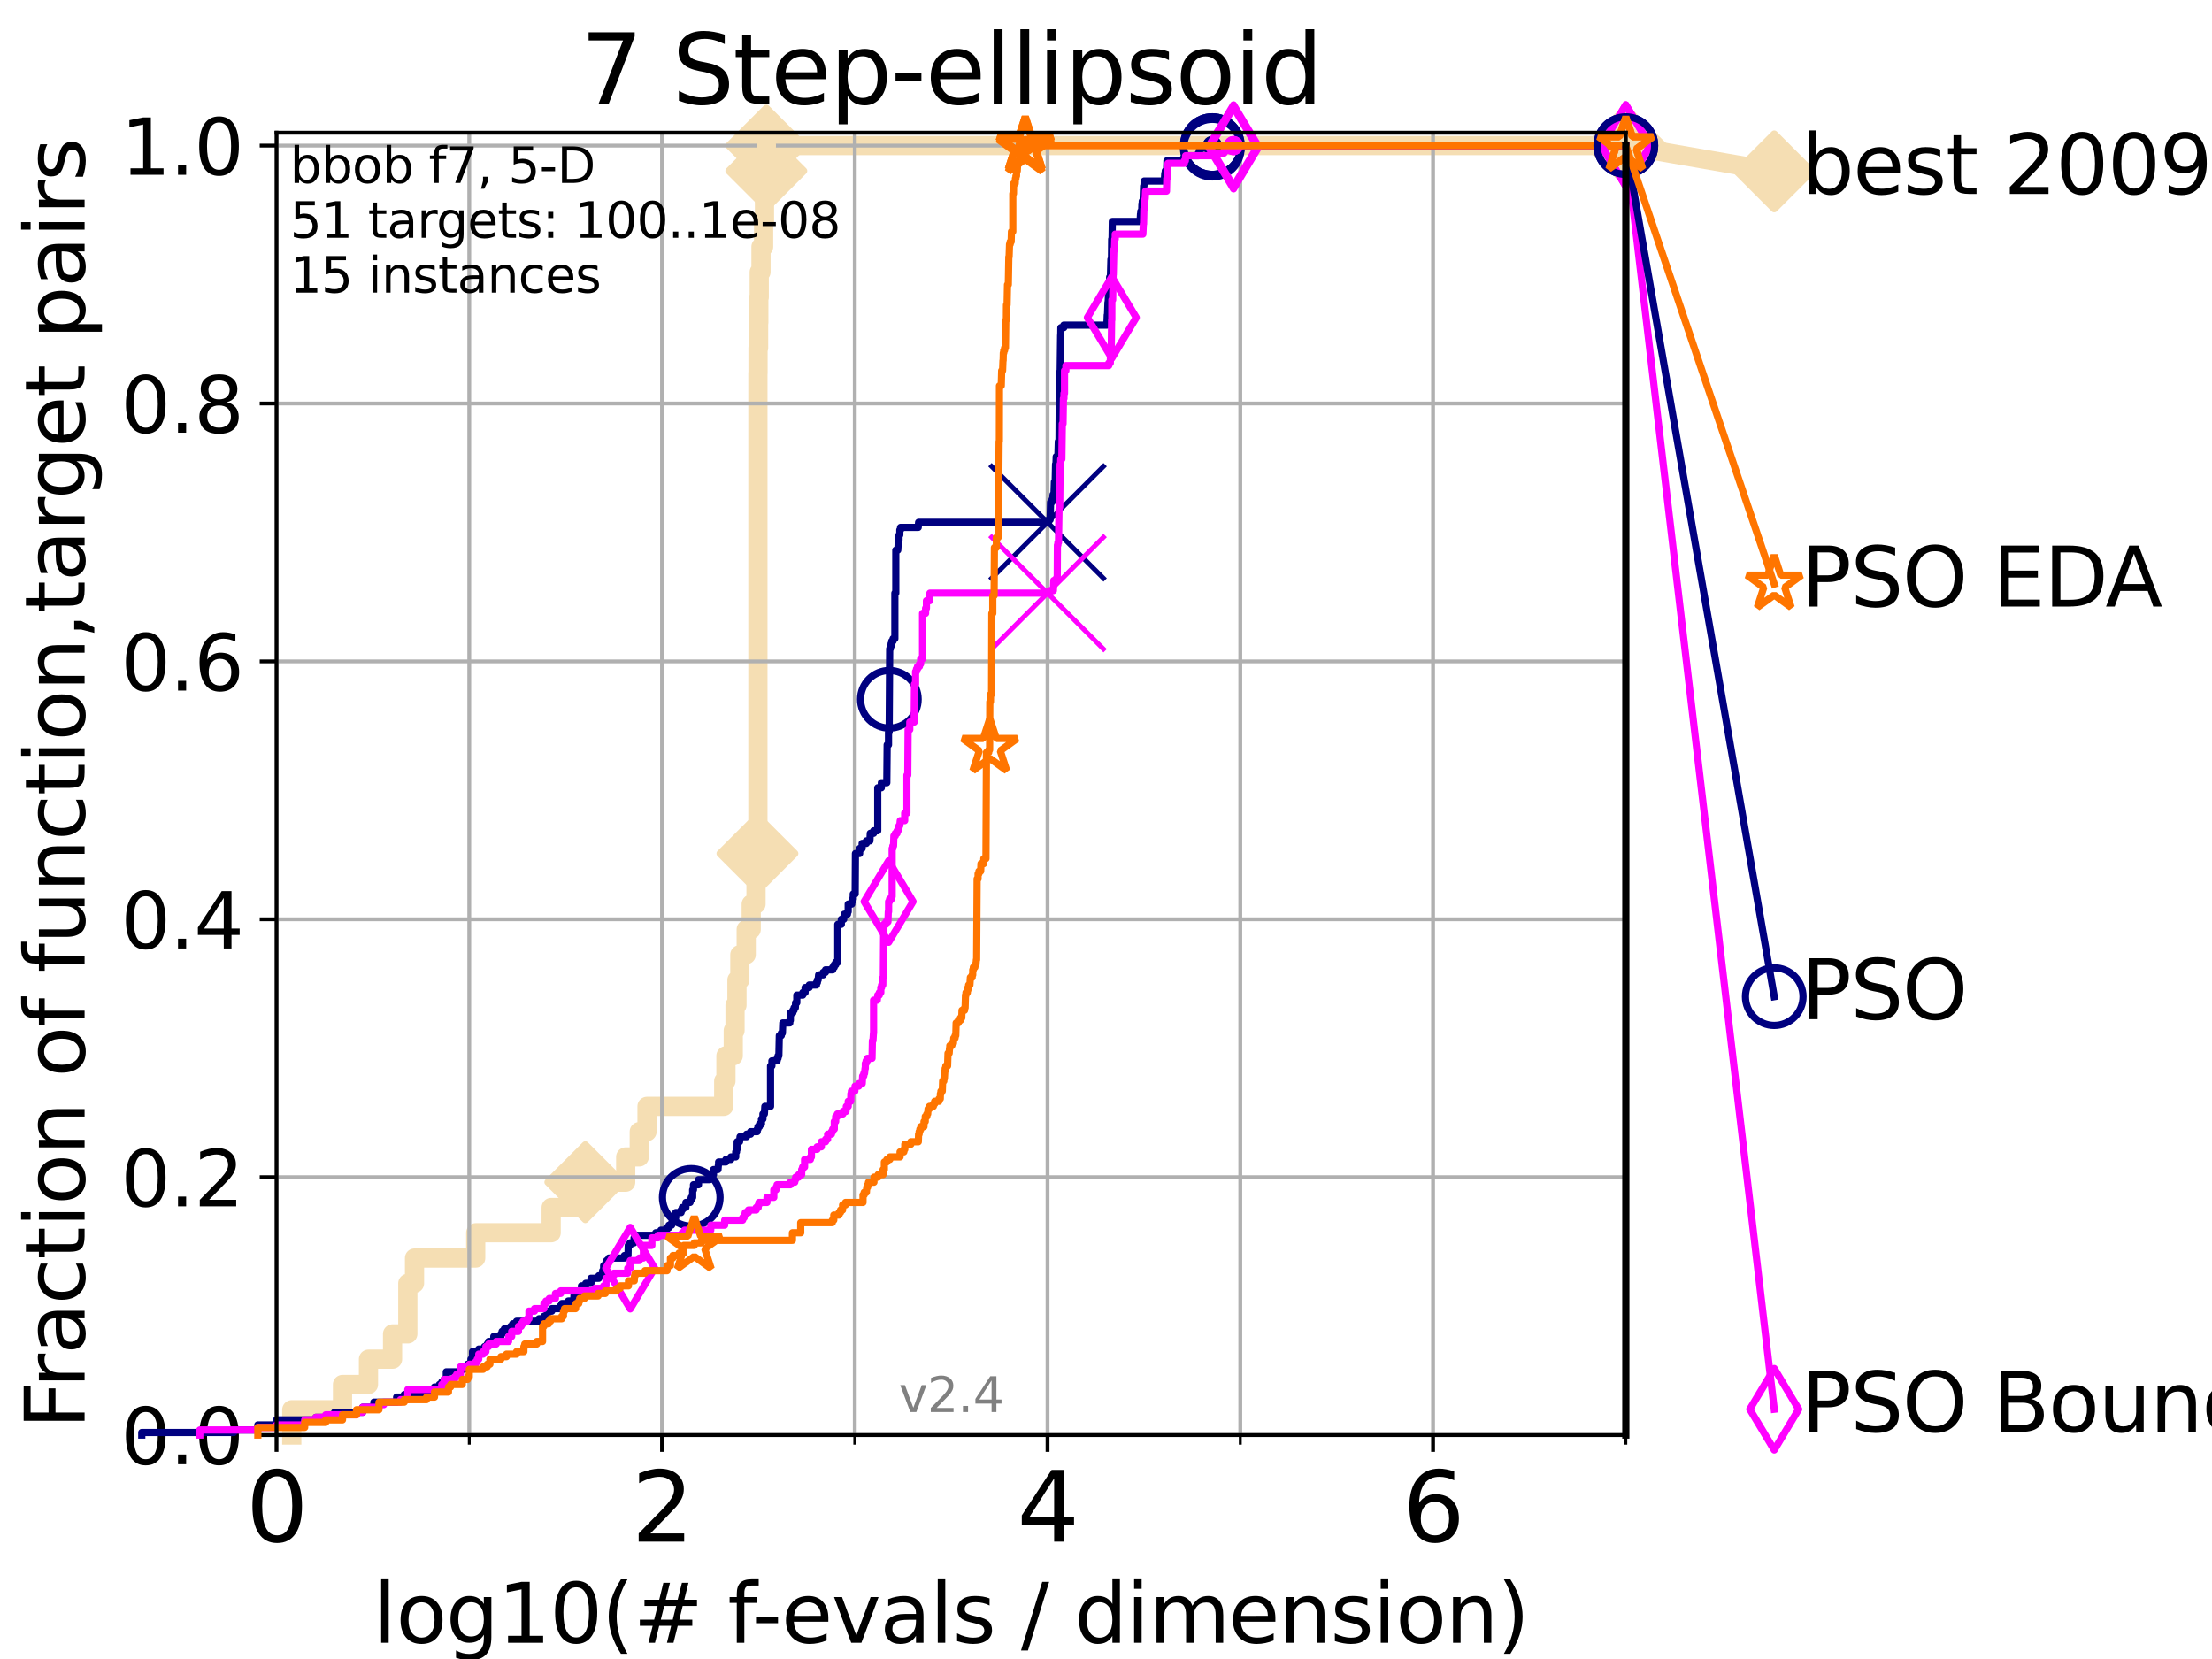 <?xml version="1.0" encoding="utf-8" standalone="no"?>
<!DOCTYPE svg PUBLIC "-//W3C//DTD SVG 1.1//EN"
  "http://www.w3.org/Graphics/SVG/1.1/DTD/svg11.dtd">
<svg height="345.6pt" version="1.1" viewBox="0 0 460.8 345.6" width="460.8pt" xmlns="http://www.w3.org/2000/svg" xmlns:xlink="http://www.w3.org/1999/xlink">
 <defs>
  <style type="text/css">*{stroke-linecap:butt;stroke-linejoin:round;}</style>
 </defs>
 <g id="figure_1">
  <g id="patch_1">
   <path d="M 0 345.6 
L 460.8 345.6 
L 460.8 0 
L 0 0 
z
" style="fill:#ffffff;"/>
  </g>
  <g id="axes_1">
   <g id="patch_2">
    <path d="M 57.6 298.944 
L 338.688 298.944 
L 338.688 27.648 
L 57.6 27.648 
z
" style="fill:#ffffff;"/>
   </g>
   <g id="line2d_1">
    <path d="M 60.78 298.944 
L 60.78 293.677 
L 71.35 293.677 
L 71.35 288.41 
L 76.759 288.41 
L 76.759 283.143 
L 81.776 283.143 
L 81.776 277.877 
L 84.956 277.877 
L 84.956 267.343 
L 86.351 267.343 
L 86.351 262.076 
L 99.098 262.076 
L 99.098 256.809 
L 114.817 256.809 
L 114.817 251.542 
L 121.931 251.542 
L 121.931 246.275 
L 130.345 246.275 
L 130.345 241.009 
L 133.171 241.009 
L 133.171 235.742 
L 134.787 235.742 
L 134.787 230.475 
L 150.766 230.475 
L 150.766 225.208 
L 151.228 225.208 
L 151.228 219.941 
L 152.752 219.941 
L 152.752 214.674 
L 153.12 214.674 
L 153.12 209.407 
L 153.524 209.407 
L 153.524 204.141 
L 154.126 204.141 
L 154.126 198.874 
L 155.451 198.874 
L 155.451 193.607 
L 156.491 193.607 
L 156.491 188.34 
L 157.495 188.34 
L 157.495 183.073 
L 157.787 183.073 
L 157.787 177.806 
L 157.887 177.806 
L 157.887 77.736 
L 157.91 77.736 
L 157.91 72.469 
L 158.031 72.469 
L 158.031 67.202 
L 158.075 67.202 
L 158.075 61.935 
L 158.163 61.935 
L 158.163 56.668 
L 158.53 56.668 
L 158.53 51.402 
L 159.077 51.402 
L 159.077 46.135 
L 159.253 46.135 
L 159.253 40.868 
L 159.375 40.868 
L 159.375 35.601 
L 159.638 35.601 
L 159.638 30.334 
L 338.688 30.334 
" style="fill:none;stroke:#f5deb3;stroke-linecap:square;stroke-width:4;"/>
   </g>
   <g id="line2d_2">
    <defs>
     <path d="M 0 7.778 
L 7.778 0 
L 0 -7.778 
L -7.778 0 
z
" id="m9358b94b2a" style="stroke:#f5deb3;stroke-linejoin:miter;stroke-width:1.5;"/>
    </defs>
    <g>
     <use style="fill:#f5deb3;stroke:#f5deb3;stroke-linejoin:miter;stroke-width:1.5;" x="121.931" xlink:href="#m9358b94b2a" y="246.275"/>
     <use style="fill:#f5deb3;stroke:#f5deb3;stroke-linejoin:miter;stroke-width:1.5;" x="157.787" xlink:href="#m9358b94b2a" y="177.806"/>
     <use style="fill:#f5deb3;stroke:#f5deb3;stroke-linejoin:miter;stroke-width:1.5;" x="159.638" xlink:href="#m9358b94b2a" y="35.601"/>
     <use style="fill:#f5deb3;stroke:#f5deb3;stroke-linejoin:miter;stroke-width:1.5;" x="159.638" xlink:href="#m9358b94b2a" y="30.334"/>
     <use style="fill:#f5deb3;stroke:#f5deb3;stroke-linejoin:miter;stroke-width:1.5;" x="338.688" xlink:href="#m9358b94b2a" y="30.334"/>
    </g>
   </g>
   <g id="line2d_3">
    <path style="fill:none;stroke:#f5deb3;stroke-linecap:square;stroke-width:4;"/>
    <g/>
   </g>
   <g id="line2d_4">
    <path d="M 338.688 30.334 
L 369.608 35.706 
" style="fill:none;stroke:#f5deb3;stroke-linecap:square;stroke-width:4;"/>
    <g>
     <use style="fill:#f5deb3;stroke:#f5deb3;stroke-linejoin:miter;stroke-width:1.5;" x="338.688" xlink:href="#m9358b94b2a" y="30.334"/>
     <use style="fill:#f5deb3;stroke:#f5deb3;stroke-linejoin:miter;stroke-width:1.5;" x="369.608" xlink:href="#m9358b94b2a" y="35.706"/>
    </g>
   </g>
   <g id="matplotlib.axis_1">
    <g id="xtick_1">
     <g id="line2d_5">
      <path clip-path="url(#p81ed021cea)" d="M 57.6 298.944 
L 57.6 27.648 
" style="fill:none;stroke:#b0b0b0;stroke-linecap:square;stroke-width:0.8;"/>
     </g>
     <g id="line2d_6">
      <defs>
       <path d="M 0 0 
L 0 3.5 
" id="m7d31637d0d" style="stroke:#000000;stroke-width:0.8;"/>
      </defs>
      <g>
       <use style="stroke:#000000;stroke-width:0.8;" x="57.6" xlink:href="#m7d31637d0d" y="298.944"/>
      </g>
     </g>
     <g id="text_1">
      <!-- 0 -->
      <g transform="translate(51.237 321.141)scale(0.2 -0.2)">
       <defs>
        <path d="M 2034 4250 
Q 1547 4250 1301 3770 
Q 1056 3291 1056 2328 
Q 1056 1369 1301 889 
Q 1547 409 2034 409 
Q 2525 409 2770 889 
Q 3016 1369 3016 2328 
Q 3016 3291 2770 3770 
Q 2525 4250 2034 4250 
z
M 2034 4750 
Q 2819 4750 3233 4129 
Q 3647 3509 3647 2328 
Q 3647 1150 3233 529 
Q 2819 -91 2034 -91 
Q 1250 -91 836 529 
Q 422 1150 422 2328 
Q 422 3509 836 4129 
Q 1250 4750 2034 4750 
z
" id="DejaVuSans-30" transform="scale(0.016)"/>
       </defs>
       <use xlink:href="#DejaVuSans-30"/>
      </g>
     </g>
    </g>
    <g id="xtick_2">
     <g id="line2d_7">
      <path clip-path="url(#p81ed021cea)" d="M 137.911 298.944 
L 137.911 27.648 
" style="fill:none;stroke:#b0b0b0;stroke-linecap:square;stroke-width:0.8;"/>
     </g>
     <g id="line2d_8">
      <g>
       <use style="stroke:#000000;stroke-width:0.8;" x="137.911" xlink:href="#m7d31637d0d" y="298.944"/>
      </g>
     </g>
     <g id="text_2">
      <!-- 2 -->
      <g transform="translate(131.548 321.141)scale(0.2 -0.2)">
       <defs>
        <path d="M 1228 531 
L 3431 531 
L 3431 0 
L 469 0 
L 469 531 
Q 828 903 1448 1529 
Q 2069 2156 2228 2338 
Q 2531 2678 2651 2914 
Q 2772 3150 2772 3378 
Q 2772 3750 2511 3984 
Q 2250 4219 1831 4219 
Q 1534 4219 1204 4116 
Q 875 4013 500 3803 
L 500 4441 
Q 881 4594 1212 4672 
Q 1544 4750 1819 4750 
Q 2544 4750 2975 4387 
Q 3406 4025 3406 3419 
Q 3406 3131 3298 2873 
Q 3191 2616 2906 2266 
Q 2828 2175 2409 1742 
Q 1991 1309 1228 531 
z
" id="DejaVuSans-32" transform="scale(0.016)"/>
       </defs>
       <use xlink:href="#DejaVuSans-32"/>
      </g>
     </g>
    </g>
    <g id="xtick_3">
     <g id="line2d_9">
      <path clip-path="url(#p81ed021cea)" d="M 218.222 298.944 
L 218.222 27.648 
" style="fill:none;stroke:#b0b0b0;stroke-linecap:square;stroke-width:0.8;"/>
     </g>
     <g id="line2d_10">
      <g>
       <use style="stroke:#000000;stroke-width:0.8;" x="218.222" xlink:href="#m7d31637d0d" y="298.944"/>
      </g>
     </g>
     <g id="text_3">
      <!-- 4 -->
      <g transform="translate(211.859 321.141)scale(0.2 -0.2)">
       <defs>
        <path d="M 2419 4116 
L 825 1625 
L 2419 1625 
L 2419 4116 
z
M 2253 4666 
L 3047 4666 
L 3047 1625 
L 3713 1625 
L 3713 1100 
L 3047 1100 
L 3047 0 
L 2419 0 
L 2419 1100 
L 313 1100 
L 313 1709 
L 2253 4666 
z
" id="DejaVuSans-34" transform="scale(0.016)"/>
       </defs>
       <use xlink:href="#DejaVuSans-34"/>
      </g>
     </g>
    </g>
    <g id="xtick_4">
     <g id="line2d_11">
      <path clip-path="url(#p81ed021cea)" d="M 298.533 298.944 
L 298.533 27.648 
" style="fill:none;stroke:#b0b0b0;stroke-linecap:square;stroke-width:0.8;"/>
     </g>
     <g id="line2d_12">
      <g>
       <use style="stroke:#000000;stroke-width:0.8;" x="298.533" xlink:href="#m7d31637d0d" y="298.944"/>
      </g>
     </g>
     <g id="text_4">
      <!-- 6 -->
      <g transform="translate(292.17 321.141)scale(0.2 -0.2)">
       <defs>
        <path d="M 2113 2584 
Q 1688 2584 1439 2293 
Q 1191 2003 1191 1497 
Q 1191 994 1439 701 
Q 1688 409 2113 409 
Q 2538 409 2786 701 
Q 3034 994 3034 1497 
Q 3034 2003 2786 2293 
Q 2538 2584 2113 2584 
z
M 3366 4563 
L 3366 3988 
Q 3128 4100 2886 4159 
Q 2644 4219 2406 4219 
Q 1781 4219 1451 3797 
Q 1122 3375 1075 2522 
Q 1259 2794 1537 2939 
Q 1816 3084 2150 3084 
Q 2853 3084 3261 2657 
Q 3669 2231 3669 1497 
Q 3669 778 3244 343 
Q 2819 -91 2113 -91 
Q 1303 -91 875 529 
Q 447 1150 447 2328 
Q 447 3434 972 4092 
Q 1497 4750 2381 4750 
Q 2619 4750 2861 4703 
Q 3103 4656 3366 4563 
z
" id="DejaVuSans-36" transform="scale(0.016)"/>
       </defs>
       <use xlink:href="#DejaVuSans-36"/>
      </g>
     </g>
    </g>
    <g id="xtick_5">
     <g id="line2d_13">
      <path clip-path="url(#p81ed021cea)" d="M 97.755 298.944 
L 97.755 27.648 
" style="fill:none;stroke:#b0b0b0;stroke-linecap:square;stroke-width:0.8;"/>
     </g>
     <g id="line2d_14">
      <defs>
       <path d="M 0 0 
L 0 2 
" id="m0977fac199" style="stroke:#000000;stroke-width:0.6;"/>
      </defs>
      <g>
       <use style="stroke:#000000;stroke-width:0.6;" x="97.755" xlink:href="#m0977fac199" y="298.944"/>
      </g>
     </g>
    </g>
    <g id="xtick_6">
     <g id="line2d_15">
      <path clip-path="url(#p81ed021cea)" d="M 178.066 298.944 
L 178.066 27.648 
" style="fill:none;stroke:#b0b0b0;stroke-linecap:square;stroke-width:0.8;"/>
     </g>
     <g id="line2d_16">
      <g>
       <use style="stroke:#000000;stroke-width:0.6;" x="178.066" xlink:href="#m0977fac199" y="298.944"/>
      </g>
     </g>
    </g>
    <g id="xtick_7">
     <g id="line2d_17">
      <path clip-path="url(#p81ed021cea)" d="M 258.377 298.944 
L 258.377 27.648 
" style="fill:none;stroke:#b0b0b0;stroke-linecap:square;stroke-width:0.8;"/>
     </g>
     <g id="line2d_18">
      <g>
       <use style="stroke:#000000;stroke-width:0.6;" x="258.377" xlink:href="#m0977fac199" y="298.944"/>
      </g>
     </g>
    </g>
    <g id="xtick_8">
     <g id="line2d_19">
      <path clip-path="url(#p81ed021cea)" d="M 338.688 298.944 
L 338.688 27.648 
" style="fill:none;stroke:#b0b0b0;stroke-linecap:square;stroke-width:0.8;"/>
     </g>
     <g id="line2d_20">
      <g>
       <use style="stroke:#000000;stroke-width:0.6;" x="338.688" xlink:href="#m0977fac199" y="298.944"/>
      </g>
     </g>
    </g>
    <g id="text_5">
     <!-- log10(# f-evals / dimension) -->
     <g transform="translate(77.764 342.218)scale(0.17 -0.17)">
      <defs>
       <path d="M 603 4863 
L 1178 4863 
L 1178 0 
L 603 0 
L 603 4863 
z
" id="DejaVuSans-6c" transform="scale(0.016)"/>
       <path d="M 1959 3097 
Q 1497 3097 1228 2736 
Q 959 2375 959 1747 
Q 959 1119 1226 758 
Q 1494 397 1959 397 
Q 2419 397 2687 759 
Q 2956 1122 2956 1747 
Q 2956 2369 2687 2733 
Q 2419 3097 1959 3097 
z
M 1959 3584 
Q 2709 3584 3137 3096 
Q 3566 2609 3566 1747 
Q 3566 888 3137 398 
Q 2709 -91 1959 -91 
Q 1206 -91 779 398 
Q 353 888 353 1747 
Q 353 2609 779 3096 
Q 1206 3584 1959 3584 
z
" id="DejaVuSans-6f" transform="scale(0.016)"/>
       <path d="M 2906 1791 
Q 2906 2416 2648 2759 
Q 2391 3103 1925 3103 
Q 1463 3103 1205 2759 
Q 947 2416 947 1791 
Q 947 1169 1205 825 
Q 1463 481 1925 481 
Q 2391 481 2648 825 
Q 2906 1169 2906 1791 
z
M 3481 434 
Q 3481 -459 3084 -895 
Q 2688 -1331 1869 -1331 
Q 1566 -1331 1297 -1286 
Q 1028 -1241 775 -1147 
L 775 -588 
Q 1028 -725 1275 -790 
Q 1522 -856 1778 -856 
Q 2344 -856 2625 -561 
Q 2906 -266 2906 331 
L 2906 616 
Q 2728 306 2450 153 
Q 2172 0 1784 0 
Q 1141 0 747 490 
Q 353 981 353 1791 
Q 353 2603 747 3093 
Q 1141 3584 1784 3584 
Q 2172 3584 2450 3431 
Q 2728 3278 2906 2969 
L 2906 3500 
L 3481 3500 
L 3481 434 
z
" id="DejaVuSans-67" transform="scale(0.016)"/>
       <path d="M 794 531 
L 1825 531 
L 1825 4091 
L 703 3866 
L 703 4441 
L 1819 4666 
L 2450 4666 
L 2450 531 
L 3481 531 
L 3481 0 
L 794 0 
L 794 531 
z
" id="DejaVuSans-31" transform="scale(0.016)"/>
       <path d="M 1984 4856 
Q 1566 4138 1362 3434 
Q 1159 2731 1159 2009 
Q 1159 1288 1364 580 
Q 1569 -128 1984 -844 
L 1484 -844 
Q 1016 -109 783 600 
Q 550 1309 550 2009 
Q 550 2706 781 3412 
Q 1013 4119 1484 4856 
L 1984 4856 
z
" id="DejaVuSans-28" transform="scale(0.016)"/>
       <path d="M 3272 2816 
L 2363 2816 
L 2100 1772 
L 3016 1772 
L 3272 2816 
z
M 2803 4594 
L 2478 3297 
L 3391 3297 
L 3719 4594 
L 4219 4594 
L 3897 3297 
L 4872 3297 
L 4872 2816 
L 3775 2816 
L 3519 1772 
L 4513 1772 
L 4513 1294 
L 3397 1294 
L 3072 0 
L 2572 0 
L 2894 1294 
L 1978 1294 
L 1656 0 
L 1153 0 
L 1478 1294 
L 494 1294 
L 494 1772 
L 1594 1772 
L 1856 2816 
L 850 2816 
L 850 3297 
L 1978 3297 
L 2297 4594 
L 2803 4594 
z
" id="DejaVuSans-23" transform="scale(0.016)"/>
       <path id="DejaVuSans-20" transform="scale(0.016)"/>
       <path d="M 2375 4863 
L 2375 4384 
L 1825 4384 
Q 1516 4384 1395 4259 
Q 1275 4134 1275 3809 
L 1275 3500 
L 2222 3500 
L 2222 3053 
L 1275 3053 
L 1275 0 
L 697 0 
L 697 3053 
L 147 3053 
L 147 3500 
L 697 3500 
L 697 3744 
Q 697 4328 969 4595 
Q 1241 4863 1831 4863 
L 2375 4863 
z
" id="DejaVuSans-66" transform="scale(0.016)"/>
       <path d="M 313 2009 
L 1997 2009 
L 1997 1497 
L 313 1497 
L 313 2009 
z
" id="DejaVuSans-2d" transform="scale(0.016)"/>
       <path d="M 3597 1894 
L 3597 1613 
L 953 1613 
Q 991 1019 1311 708 
Q 1631 397 2203 397 
Q 2534 397 2845 478 
Q 3156 559 3463 722 
L 3463 178 
Q 3153 47 2828 -22 
Q 2503 -91 2169 -91 
Q 1331 -91 842 396 
Q 353 884 353 1716 
Q 353 2575 817 3079 
Q 1281 3584 2069 3584 
Q 2775 3584 3186 3129 
Q 3597 2675 3597 1894 
z
M 3022 2063 
Q 3016 2534 2758 2815 
Q 2500 3097 2075 3097 
Q 1594 3097 1305 2825 
Q 1016 2553 972 2059 
L 3022 2063 
z
" id="DejaVuSans-65" transform="scale(0.016)"/>
       <path d="M 191 3500 
L 800 3500 
L 1894 563 
L 2988 3500 
L 3597 3500 
L 2284 0 
L 1503 0 
L 191 3500 
z
" id="DejaVuSans-76" transform="scale(0.016)"/>
       <path d="M 2194 1759 
Q 1497 1759 1228 1600 
Q 959 1441 959 1056 
Q 959 750 1161 570 
Q 1363 391 1709 391 
Q 2188 391 2477 730 
Q 2766 1069 2766 1631 
L 2766 1759 
L 2194 1759 
z
M 3341 1997 
L 3341 0 
L 2766 0 
L 2766 531 
Q 2569 213 2275 61 
Q 1981 -91 1556 -91 
Q 1019 -91 701 211 
Q 384 513 384 1019 
Q 384 1609 779 1909 
Q 1175 2209 1959 2209 
L 2766 2209 
L 2766 2266 
Q 2766 2663 2505 2880 
Q 2244 3097 1772 3097 
Q 1472 3097 1187 3025 
Q 903 2953 641 2809 
L 641 3341 
Q 956 3463 1253 3523 
Q 1550 3584 1831 3584 
Q 2591 3584 2966 3190 
Q 3341 2797 3341 1997 
z
" id="DejaVuSans-61" transform="scale(0.016)"/>
       <path d="M 2834 3397 
L 2834 2853 
Q 2591 2978 2328 3040 
Q 2066 3103 1784 3103 
Q 1356 3103 1142 2972 
Q 928 2841 928 2578 
Q 928 2378 1081 2264 
Q 1234 2150 1697 2047 
L 1894 2003 
Q 2506 1872 2764 1633 
Q 3022 1394 3022 966 
Q 3022 478 2636 193 
Q 2250 -91 1575 -91 
Q 1294 -91 989 -36 
Q 684 19 347 128 
L 347 722 
Q 666 556 975 473 
Q 1284 391 1588 391 
Q 1994 391 2212 530 
Q 2431 669 2431 922 
Q 2431 1156 2273 1281 
Q 2116 1406 1581 1522 
L 1381 1569 
Q 847 1681 609 1914 
Q 372 2147 372 2553 
Q 372 3047 722 3315 
Q 1072 3584 1716 3584 
Q 2034 3584 2315 3537 
Q 2597 3491 2834 3397 
z
" id="DejaVuSans-73" transform="scale(0.016)"/>
       <path d="M 1625 4666 
L 2156 4666 
L 531 -594 
L 0 -594 
L 1625 4666 
z
" id="DejaVuSans-2f" transform="scale(0.016)"/>
       <path d="M 2906 2969 
L 2906 4863 
L 3481 4863 
L 3481 0 
L 2906 0 
L 2906 525 
Q 2725 213 2448 61 
Q 2172 -91 1784 -91 
Q 1150 -91 751 415 
Q 353 922 353 1747 
Q 353 2572 751 3078 
Q 1150 3584 1784 3584 
Q 2172 3584 2448 3432 
Q 2725 3281 2906 2969 
z
M 947 1747 
Q 947 1113 1208 752 
Q 1469 391 1925 391 
Q 2381 391 2643 752 
Q 2906 1113 2906 1747 
Q 2906 2381 2643 2742 
Q 2381 3103 1925 3103 
Q 1469 3103 1208 2742 
Q 947 2381 947 1747 
z
" id="DejaVuSans-64" transform="scale(0.016)"/>
       <path d="M 603 3500 
L 1178 3500 
L 1178 0 
L 603 0 
L 603 3500 
z
M 603 4863 
L 1178 4863 
L 1178 4134 
L 603 4134 
L 603 4863 
z
" id="DejaVuSans-69" transform="scale(0.016)"/>
       <path d="M 3328 2828 
Q 3544 3216 3844 3400 
Q 4144 3584 4550 3584 
Q 5097 3584 5394 3201 
Q 5691 2819 5691 2113 
L 5691 0 
L 5113 0 
L 5113 2094 
Q 5113 2597 4934 2840 
Q 4756 3084 4391 3084 
Q 3944 3084 3684 2787 
Q 3425 2491 3425 1978 
L 3425 0 
L 2847 0 
L 2847 2094 
Q 2847 2600 2669 2842 
Q 2491 3084 2119 3084 
Q 1678 3084 1418 2786 
Q 1159 2488 1159 1978 
L 1159 0 
L 581 0 
L 581 3500 
L 1159 3500 
L 1159 2956 
Q 1356 3278 1631 3431 
Q 1906 3584 2284 3584 
Q 2666 3584 2933 3390 
Q 3200 3197 3328 2828 
z
" id="DejaVuSans-6d" transform="scale(0.016)"/>
       <path d="M 3513 2113 
L 3513 0 
L 2938 0 
L 2938 2094 
Q 2938 2591 2744 2837 
Q 2550 3084 2163 3084 
Q 1697 3084 1428 2787 
Q 1159 2491 1159 1978 
L 1159 0 
L 581 0 
L 581 3500 
L 1159 3500 
L 1159 2956 
Q 1366 3272 1645 3428 
Q 1925 3584 2291 3584 
Q 2894 3584 3203 3211 
Q 3513 2838 3513 2113 
z
" id="DejaVuSans-6e" transform="scale(0.016)"/>
       <path d="M 513 4856 
L 1013 4856 
Q 1481 4119 1714 3412 
Q 1947 2706 1947 2009 
Q 1947 1309 1714 600 
Q 1481 -109 1013 -844 
L 513 -844 
Q 928 -128 1133 580 
Q 1338 1288 1338 2009 
Q 1338 2731 1133 3434 
Q 928 4138 513 4856 
z
" id="DejaVuSans-29" transform="scale(0.016)"/>
      </defs>
      <use xlink:href="#DejaVuSans-6c"/>
      <use x="27.783" xlink:href="#DejaVuSans-6f"/>
      <use x="88.965" xlink:href="#DejaVuSans-67"/>
      <use x="152.441" xlink:href="#DejaVuSans-31"/>
      <use x="216.064" xlink:href="#DejaVuSans-30"/>
      <use x="279.688" xlink:href="#DejaVuSans-28"/>
      <use x="318.701" xlink:href="#DejaVuSans-23"/>
      <use x="402.49" xlink:href="#DejaVuSans-20"/>
      <use x="434.277" xlink:href="#DejaVuSans-66"/>
      <use x="463.982" xlink:href="#DejaVuSans-2d"/>
      <use x="500.066" xlink:href="#DejaVuSans-65"/>
      <use x="561.59" xlink:href="#DejaVuSans-76"/>
      <use x="620.77" xlink:href="#DejaVuSans-61"/>
      <use x="682.049" xlink:href="#DejaVuSans-6c"/>
      <use x="709.832" xlink:href="#DejaVuSans-73"/>
      <use x="761.932" xlink:href="#DejaVuSans-20"/>
      <use x="793.719" xlink:href="#DejaVuSans-2f"/>
      <use x="827.41" xlink:href="#DejaVuSans-20"/>
      <use x="859.197" xlink:href="#DejaVuSans-64"/>
      <use x="922.674" xlink:href="#DejaVuSans-69"/>
      <use x="950.457" xlink:href="#DejaVuSans-6d"/>
      <use x="1047.869" xlink:href="#DejaVuSans-65"/>
      <use x="1109.393" xlink:href="#DejaVuSans-6e"/>
      <use x="1172.771" xlink:href="#DejaVuSans-73"/>
      <use x="1224.871" xlink:href="#DejaVuSans-69"/>
      <use x="1252.654" xlink:href="#DejaVuSans-6f"/>
      <use x="1313.836" xlink:href="#DejaVuSans-6e"/>
      <use x="1377.215" xlink:href="#DejaVuSans-29"/>
     </g>
    </g>
   </g>
   <g id="matplotlib.axis_2">
    <g id="ytick_1">
     <g id="line2d_21">
      <path clip-path="url(#p81ed021cea)" d="M 57.6 298.944 
L 338.688 298.944 
" style="fill:none;stroke:#b0b0b0;stroke-linecap:square;stroke-width:0.8;"/>
     </g>
     <g id="line2d_22">
      <defs>
       <path d="M 0 0 
L -3.5 0 
" id="md546df1e12" style="stroke:#000000;stroke-width:0.8;"/>
      </defs>
      <g>
       <use style="stroke:#000000;stroke-width:0.8;" x="57.6" xlink:href="#md546df1e12" y="298.944"/>
      </g>
     </g>
     <g id="text_6">
      <!-- 0.0 -->
      <g transform="translate(25.155 305.023)scale(0.16 -0.16)">
       <defs>
        <path d="M 684 794 
L 1344 794 
L 1344 0 
L 684 0 
L 684 794 
z
" id="DejaVuSans-2e" transform="scale(0.016)"/>
       </defs>
       <use xlink:href="#DejaVuSans-30"/>
       <use x="63.623" xlink:href="#DejaVuSans-2e"/>
       <use x="95.41" xlink:href="#DejaVuSans-30"/>
      </g>
     </g>
    </g>
    <g id="ytick_2">
     <g id="line2d_23">
      <path clip-path="url(#p81ed021cea)" d="M 57.6 245.222 
L 338.688 245.222 
" style="fill:none;stroke:#b0b0b0;stroke-linecap:square;stroke-width:0.8;"/>
     </g>
     <g id="line2d_24">
      <g>
       <use style="stroke:#000000;stroke-width:0.8;" x="57.6" xlink:href="#md546df1e12" y="245.222"/>
      </g>
     </g>
     <g id="text_7">
      <!-- 0.2 -->
      <g transform="translate(25.155 251.301)scale(0.16 -0.16)">
       <use xlink:href="#DejaVuSans-30"/>
       <use x="63.623" xlink:href="#DejaVuSans-2e"/>
       <use x="95.41" xlink:href="#DejaVuSans-32"/>
      </g>
     </g>
    </g>
    <g id="ytick_3">
     <g id="line2d_25">
      <path clip-path="url(#p81ed021cea)" d="M 57.6 191.5 
L 338.688 191.5 
" style="fill:none;stroke:#b0b0b0;stroke-linecap:square;stroke-width:0.8;"/>
     </g>
     <g id="line2d_26">
      <g>
       <use style="stroke:#000000;stroke-width:0.8;" x="57.6" xlink:href="#md546df1e12" y="191.5"/>
      </g>
     </g>
     <g id="text_8">
      <!-- 0.4 -->
      <g transform="translate(25.155 197.579)scale(0.16 -0.16)">
       <use xlink:href="#DejaVuSans-30"/>
       <use x="63.623" xlink:href="#DejaVuSans-2e"/>
       <use x="95.41" xlink:href="#DejaVuSans-34"/>
      </g>
     </g>
    </g>
    <g id="ytick_4">
     <g id="line2d_27">
      <path clip-path="url(#p81ed021cea)" d="M 57.6 137.778 
L 338.688 137.778 
" style="fill:none;stroke:#b0b0b0;stroke-linecap:square;stroke-width:0.8;"/>
     </g>
     <g id="line2d_28">
      <g>
       <use style="stroke:#000000;stroke-width:0.8;" x="57.6" xlink:href="#md546df1e12" y="137.778"/>
      </g>
     </g>
     <g id="text_9">
      <!-- 0.6 -->
      <g transform="translate(25.155 143.857)scale(0.16 -0.16)">
       <use xlink:href="#DejaVuSans-30"/>
       <use x="63.623" xlink:href="#DejaVuSans-2e"/>
       <use x="95.41" xlink:href="#DejaVuSans-36"/>
      </g>
     </g>
    </g>
    <g id="ytick_5">
     <g id="line2d_29">
      <path clip-path="url(#p81ed021cea)" d="M 57.6 84.056 
L 338.688 84.056 
" style="fill:none;stroke:#b0b0b0;stroke-linecap:square;stroke-width:0.8;"/>
     </g>
     <g id="line2d_30">
      <g>
       <use style="stroke:#000000;stroke-width:0.8;" x="57.6" xlink:href="#md546df1e12" y="84.056"/>
      </g>
     </g>
     <g id="text_10">
      <!-- 0.8 -->
      <g transform="translate(25.155 90.135)scale(0.16 -0.16)">
       <defs>
        <path d="M 2034 2216 
Q 1584 2216 1326 1975 
Q 1069 1734 1069 1313 
Q 1069 891 1326 650 
Q 1584 409 2034 409 
Q 2484 409 2743 651 
Q 3003 894 3003 1313 
Q 3003 1734 2745 1975 
Q 2488 2216 2034 2216 
z
M 1403 2484 
Q 997 2584 770 2862 
Q 544 3141 544 3541 
Q 544 4100 942 4425 
Q 1341 4750 2034 4750 
Q 2731 4750 3128 4425 
Q 3525 4100 3525 3541 
Q 3525 3141 3298 2862 
Q 3072 2584 2669 2484 
Q 3125 2378 3379 2068 
Q 3634 1759 3634 1313 
Q 3634 634 3220 271 
Q 2806 -91 2034 -91 
Q 1263 -91 848 271 
Q 434 634 434 1313 
Q 434 1759 690 2068 
Q 947 2378 1403 2484 
z
M 1172 3481 
Q 1172 3119 1398 2916 
Q 1625 2713 2034 2713 
Q 2441 2713 2670 2916 
Q 2900 3119 2900 3481 
Q 2900 3844 2670 4047 
Q 2441 4250 2034 4250 
Q 1625 4250 1398 4047 
Q 1172 3844 1172 3481 
z
" id="DejaVuSans-38" transform="scale(0.016)"/>
       </defs>
       <use xlink:href="#DejaVuSans-30"/>
       <use x="63.623" xlink:href="#DejaVuSans-2e"/>
       <use x="95.41" xlink:href="#DejaVuSans-38"/>
      </g>
     </g>
    </g>
    <g id="ytick_6">
     <g id="line2d_31">
      <path clip-path="url(#p81ed021cea)" d="M 57.6 30.334 
L 338.688 30.334 
" style="fill:none;stroke:#b0b0b0;stroke-linecap:square;stroke-width:0.8;"/>
     </g>
     <g id="line2d_32">
      <g>
       <use style="stroke:#000000;stroke-width:0.8;" x="57.6" xlink:href="#md546df1e12" y="30.334"/>
      </g>
     </g>
     <g id="text_11">
      <!-- 1.0 -->
      <g transform="translate(25.155 36.413)scale(0.16 -0.16)">
       <use xlink:href="#DejaVuSans-31"/>
       <use x="63.623" xlink:href="#DejaVuSans-2e"/>
       <use x="95.41" xlink:href="#DejaVuSans-30"/>
      </g>
     </g>
    </g>
    <g id="text_12">
     <!-- Fraction of function,target pairs -->
     <g transform="translate(17.62 297.681)rotate(-90)scale(0.17 -0.17)">
      <defs>
       <path d="M 628 4666 
L 3309 4666 
L 3309 4134 
L 1259 4134 
L 1259 2759 
L 3109 2759 
L 3109 2228 
L 1259 2228 
L 1259 0 
L 628 0 
L 628 4666 
z
" id="DejaVuSans-46" transform="scale(0.016)"/>
       <path d="M 2631 2963 
Q 2534 3019 2420 3045 
Q 2306 3072 2169 3072 
Q 1681 3072 1420 2755 
Q 1159 2438 1159 1844 
L 1159 0 
L 581 0 
L 581 3500 
L 1159 3500 
L 1159 2956 
Q 1341 3275 1631 3429 
Q 1922 3584 2338 3584 
Q 2397 3584 2469 3576 
Q 2541 3569 2628 3553 
L 2631 2963 
z
" id="DejaVuSans-72" transform="scale(0.016)"/>
       <path d="M 3122 3366 
L 3122 2828 
Q 2878 2963 2633 3030 
Q 2388 3097 2138 3097 
Q 1578 3097 1268 2742 
Q 959 2388 959 1747 
Q 959 1106 1268 751 
Q 1578 397 2138 397 
Q 2388 397 2633 464 
Q 2878 531 3122 666 
L 3122 134 
Q 2881 22 2623 -34 
Q 2366 -91 2075 -91 
Q 1284 -91 818 406 
Q 353 903 353 1747 
Q 353 2603 823 3093 
Q 1294 3584 2113 3584 
Q 2378 3584 2631 3529 
Q 2884 3475 3122 3366 
z
" id="DejaVuSans-63" transform="scale(0.016)"/>
       <path d="M 1172 4494 
L 1172 3500 
L 2356 3500 
L 2356 3053 
L 1172 3053 
L 1172 1153 
Q 1172 725 1289 603 
Q 1406 481 1766 481 
L 2356 481 
L 2356 0 
L 1766 0 
Q 1100 0 847 248 
Q 594 497 594 1153 
L 594 3053 
L 172 3053 
L 172 3500 
L 594 3500 
L 594 4494 
L 1172 4494 
z
" id="DejaVuSans-74" transform="scale(0.016)"/>
       <path d="M 544 1381 
L 544 3500 
L 1119 3500 
L 1119 1403 
Q 1119 906 1312 657 
Q 1506 409 1894 409 
Q 2359 409 2629 706 
Q 2900 1003 2900 1516 
L 2900 3500 
L 3475 3500 
L 3475 0 
L 2900 0 
L 2900 538 
Q 2691 219 2414 64 
Q 2138 -91 1772 -91 
Q 1169 -91 856 284 
Q 544 659 544 1381 
z
M 1991 3584 
L 1991 3584 
z
" id="DejaVuSans-75" transform="scale(0.016)"/>
       <path d="M 750 794 
L 1409 794 
L 1409 256 
L 897 -744 
L 494 -744 
L 750 256 
L 750 794 
z
" id="DejaVuSans-2c" transform="scale(0.016)"/>
       <path d="M 1159 525 
L 1159 -1331 
L 581 -1331 
L 581 3500 
L 1159 3500 
L 1159 2969 
Q 1341 3281 1617 3432 
Q 1894 3584 2278 3584 
Q 2916 3584 3314 3078 
Q 3713 2572 3713 1747 
Q 3713 922 3314 415 
Q 2916 -91 2278 -91 
Q 1894 -91 1617 61 
Q 1341 213 1159 525 
z
M 3116 1747 
Q 3116 2381 2855 2742 
Q 2594 3103 2138 3103 
Q 1681 3103 1420 2742 
Q 1159 2381 1159 1747 
Q 1159 1113 1420 752 
Q 1681 391 2138 391 
Q 2594 391 2855 752 
Q 3116 1113 3116 1747 
z
" id="DejaVuSans-70" transform="scale(0.016)"/>
      </defs>
      <use xlink:href="#DejaVuSans-46"/>
      <use x="50.27" xlink:href="#DejaVuSans-72"/>
      <use x="91.383" xlink:href="#DejaVuSans-61"/>
      <use x="152.662" xlink:href="#DejaVuSans-63"/>
      <use x="207.643" xlink:href="#DejaVuSans-74"/>
      <use x="246.852" xlink:href="#DejaVuSans-69"/>
      <use x="274.635" xlink:href="#DejaVuSans-6f"/>
      <use x="335.816" xlink:href="#DejaVuSans-6e"/>
      <use x="399.195" xlink:href="#DejaVuSans-20"/>
      <use x="430.982" xlink:href="#DejaVuSans-6f"/>
      <use x="492.164" xlink:href="#DejaVuSans-66"/>
      <use x="527.369" xlink:href="#DejaVuSans-20"/>
      <use x="559.156" xlink:href="#DejaVuSans-66"/>
      <use x="594.361" xlink:href="#DejaVuSans-75"/>
      <use x="657.74" xlink:href="#DejaVuSans-6e"/>
      <use x="721.119" xlink:href="#DejaVuSans-63"/>
      <use x="776.1" xlink:href="#DejaVuSans-74"/>
      <use x="815.309" xlink:href="#DejaVuSans-69"/>
      <use x="843.092" xlink:href="#DejaVuSans-6f"/>
      <use x="904.273" xlink:href="#DejaVuSans-6e"/>
      <use x="967.652" xlink:href="#DejaVuSans-2c"/>
      <use x="999.439" xlink:href="#DejaVuSans-74"/>
      <use x="1038.648" xlink:href="#DejaVuSans-61"/>
      <use x="1099.928" xlink:href="#DejaVuSans-72"/>
      <use x="1139.291" xlink:href="#DejaVuSans-67"/>
      <use x="1202.768" xlink:href="#DejaVuSans-65"/>
      <use x="1264.291" xlink:href="#DejaVuSans-74"/>
      <use x="1303.5" xlink:href="#DejaVuSans-20"/>
      <use x="1335.287" xlink:href="#DejaVuSans-70"/>
      <use x="1398.764" xlink:href="#DejaVuSans-61"/>
      <use x="1460.043" xlink:href="#DejaVuSans-69"/>
      <use x="1487.826" xlink:href="#DejaVuSans-72"/>
      <use x="1528.939" xlink:href="#DejaVuSans-73"/>
     </g>
    </g>
   </g>
   <g id="line2d_33">
    <defs>
     <path d="M 0 1.5 
C 0.398 1.5 0.779 1.342 1.061 1.061 
C 1.342 0.779 1.5 0.398 1.5 0 
C 1.5 -0.398 1.342 -0.779 1.061 -1.061 
C 0.779 -1.342 0.398 -1.5 0 -1.5 
C -0.398 -1.5 -0.779 -1.342 -1.061 -1.061 
C -1.342 -0.779 -1.5 -0.398 -1.5 0 
C -1.5 0.398 -1.342 0.779 -1.061 1.061 
C -0.779 1.342 -0.398 1.5 0 1.5 
z
" id="m3a01b9f02d" style="stroke:#f5deb3;"/>
    </defs>
    <g>
     <use style="fill:#f5deb3;stroke:#f5deb3;" x="159.638" xlink:href="#m3a01b9f02d" y="30.334"/>
     <use style="fill:#f5deb3;stroke:#f5deb3;" x="159.638" xlink:href="#m3a01b9f02d" y="30.334"/>
    </g>
   </g>
   <g id="line2d_34">
    <defs>
     <path d="M 0 1.5 
C 0.398 1.5 0.779 1.342 1.061 1.061 
C 1.342 0.779 1.5 0.398 1.5 0 
C 1.5 -0.398 1.342 -0.779 1.061 -1.061 
C 0.779 -1.342 0.398 -1.5 0 -1.5 
C -0.398 -1.5 -0.779 -1.342 -1.061 -1.061 
C -1.342 -0.779 -1.5 -0.398 -1.5 0 
C -1.5 0.398 -1.342 0.779 -1.061 1.061 
C -0.779 1.342 -0.398 1.5 0 1.5 
z
" id="m107c236a7a" style="stroke:#000080;"/>
    </defs>
    <g>
     <use style="fill:#000080;stroke:#000080;" x="252.546" xlink:href="#m107c236a7a" y="30.334"/>
     <use style="fill:#000080;stroke:#000080;" x="252.546" xlink:href="#m107c236a7a" y="30.334"/>
    </g>
   </g>
   <g id="line2d_35">
    <path d="M 29.533 298.944 
L 29.533 298.417 
L 48.692 298.417 
L 48.692 297.891 
L 53.709 297.891 
L 53.709 296.837 
L 57.6 296.837 
L 57.6 295.784 
L 65.797 295.784 
L 65.797 295.257 
L 69.688 295.257 
L 69.688 294.204 
L 75.556 294.204 
L 75.556 293.15 
L 77.885 293.15 
L 77.885 292.097 
L 82.627 292.097 
L 82.627 291.044 
L 84.213 291.044 
L 84.213 290.517 
L 90.509 290.517 
L 90.509 288.937 
L 91.535 288.937 
L 91.535 288.41 
L 92.027 288.41 
L 92.027 287.884 
L 92.504 287.884 
L 92.504 287.357 
L 92.969 287.357 
L 92.969 285.777 
L 95.918 285.777 
L 95.918 285.25 
L 96.676 285.25 
L 96.676 284.723 
L 97.403 284.723 
L 97.403 284.197 
L 98.101 284.197 
L 98.101 283.143 
L 98.439 283.143 
L 98.439 281.563 
L 99.732 281.563 
L 99.732 281.037 
L 100.935 281.037 
L 100.935 280.51 
L 101.507 280.51 
L 101.507 279.983 
L 101.786 279.983 
L 101.786 279.457 
L 102.859 279.457 
L 102.859 278.403 
L 104.355 278.403 
L 104.355 277.877 
L 104.592 277.877 
L 104.592 277.35 
L 105.057 277.35 
L 105.057 276.823 
L 106.383 276.823 
L 106.383 276.296 
L 106.803 276.296 
L 106.803 275.77 
L 107.614 275.77 
L 107.614 275.243 
L 112.281 275.243 
L 112.281 274.716 
L 113.311 274.716 
L 113.311 274.19 
L 114.012 274.19 
L 114.012 273.136 
L 114.947 273.136 
L 114.947 272.61 
L 116.68 272.61 
L 116.68 272.083 
L 117.03 272.083 
L 117.03 271.556 
L 118.364 271.556 
L 118.364 271.03 
L 119.503 271.03 
L 119.603 269.45 
L 120.666 269.45 
L 120.666 268.923 
L 121.128 268.923 
L 121.128 267.87 
L 122.018 267.87 
L 122.018 267.343 
L 123.111 267.343 
L 123.111 266.289 
L 124.744 266.289 
L 124.744 265.763 
L 125.542 265.763 
L 125.542 264.709 
L 125.753 264.709 
L 125.753 263.656 
L 126.168 263.656 
L 126.168 263.129 
L 126.372 263.129 
L 126.372 262.603 
L 126.839 262.603 
L 126.839 262.076 
L 130.073 262.076 
L 130.073 261.549 
L 130.822 261.549 
L 130.875 259.443 
L 131.236 259.443 
L 131.236 258.916 
L 132.085 258.916 
L 132.085 257.862 
L 132.754 257.862 
L 132.754 257.336 
L 136.608 257.336 
L 136.608 256.809 
L 137.665 256.809 
L 137.665 256.282 
L 138.861 256.282 
L 138.861 255.756 
L 139.35 255.756 
L 139.35 255.229 
L 139.918 255.229 
L 139.918 254.702 
L 140.287 254.702 
L 140.287 253.649 
L 140.768 253.649 
L 140.768 252.596 
L 141.886 252.596 
L 141.886 252.069 
L 142.134 252.069 
L 142.134 251.542 
L 142.884 251.542 
L 142.884 250.489 
L 143.754 250.489 
L 143.754 249.962 
L 144.001 249.962 
L 144.001 249.436 
L 144.294 249.436 
L 144.294 247.855 
L 144.463 247.855 
L 144.463 246.802 
L 145.509 246.802 
L 145.509 245.749 
L 147.849 245.749 
L 147.849 245.222 
L 148.025 245.222 
L 148.025 244.695 
L 148.639 244.695 
L 148.639 243.642 
L 149.575 243.642 
L 149.664 242.589 
L 149.7 242.589 
L 149.7 242.062 
L 151.211 242.062 
L 151.211 241.535 
L 152.253 241.535 
L 152.253 241.009 
L 153.265 241.009 
L 153.265 239.955 
L 153.438 239.955 
L 153.438 239.428 
L 153.552 239.428 
L 153.566 237.848 
L 154.071 237.848 
L 154.167 236.795 
L 155.527 236.795 
L 155.527 236.268 
L 156.358 236.268 
L 156.358 235.742 
L 157.743 235.742 
L 157.743 235.215 
L 157.899 235.215 
L 157.899 234.688 
L 158.217 234.688 
L 158.217 234.162 
L 158.626 234.162 
L 158.626 233.108 
L 158.932 233.108 
L 158.932 232.055 
L 159.232 232.055 
L 159.334 230.475 
L 160.519 230.475 
L 160.519 222.048 
L 160.802 222.048 
L 160.802 220.994 
L 161.894 220.994 
L 161.894 220.468 
L 162.078 220.468 
L 162.078 219.941 
L 162.252 219.941 
L 162.346 215.728 
L 162.762 215.728 
L 162.762 215.201 
L 162.987 215.201 
L 163.07 213.094 
L 164.524 213.094 
L 164.524 212.567 
L 164.645 212.567 
L 164.645 210.987 
L 165.164 210.987 
L 165.164 210.461 
L 165.411 210.461 
L 165.411 209.934 
L 165.683 209.934 
L 165.739 208.881 
L 165.992 208.881 
L 165.992 207.301 
L 167.23 207.301 
L 167.23 206.774 
L 167.716 206.774 
L 167.716 205.721 
L 168.579 205.721 
L 168.579 205.194 
L 170.092 205.194 
L 170.092 204.667 
L 170.283 204.667 
L 170.283 204.141 
L 170.435 204.141 
L 170.538 203.087 
L 171.479 203.087 
L 171.479 202.56 
L 171.97 202.56 
L 171.97 202.034 
L 173.467 202.034 
L 173.467 201.507 
L 173.778 201.507 
L 173.778 200.98 
L 174.105 200.98 
L 174.105 200.454 
L 174.529 200.454 
L 174.529 192.553 
L 175.265 192.553 
L 175.265 191.5 
L 175.765 191.5 
L 175.861 190.447 
L 176.544 190.447 
L 176.544 189.92 
L 176.695 189.92 
L 176.695 188.34 
L 177.431 188.34 
L 177.431 187.813 
L 177.564 187.813 
L 177.564 187.287 
L 177.742 187.287 
L 177.742 186.233 
L 178.15 186.233 
L 178.202 177.806 
L 179.079 177.806 
L 179.079 176.753 
L 179.598 176.753 
L 179.598 175.699 
L 180.47 175.699 
L 180.47 175.173 
L 181.214 175.173 
L 181.295 173.593 
L 181.997 173.593 
L 181.997 173.066 
L 182.85 173.066 
L 182.85 164.112 
L 183.605 164.112 
L 183.605 163.059 
L 184.74 163.059 
L 184.813 155.159 
L 185.093 155.159 
L 185.093 152.525 
L 185.23 152.525 
L 185.338 135.145 
L 185.474 135.145 
L 185.474 134.618 
L 185.635 134.618 
L 185.635 134.091 
L 185.763 134.091 
L 185.763 133.565 
L 186.046 133.565 
L 186.046 133.038 
L 186.417 133.038 
L 186.417 123.558 
L 186.612 123.558 
L 186.612 114.604 
L 187.028 114.604 
L 187.122 113.024 
L 187.155 113.024 
L 187.155 112.497 
L 187.283 112.497 
L 187.283 111.444 
L 187.447 111.444 
L 187.447 110.39 
L 187.609 110.39 
L 187.609 109.864 
L 191.284 109.864 
L 191.364 108.81 
L 218.42 108.81 
L 218.42 108.284 
L 218.757 108.284 
L 218.858 104.597 
L 219.159 104.597 
L 219.159 104.07 
L 219.304 104.07 
L 219.378 103.017 
L 219.559 103.017 
L 219.647 100.383 
L 219.815 100.383 
L 219.891 96.697 
L 219.978 96.697 
L 220.029 95.116 
L 220.377 95.116 
L 220.467 91.956 
L 220.608 91.956 
L 220.683 80.369 
L 220.742 80.369 
L 220.831 77.209 
L 220.859 77.209 
L 220.954 69.836 
L 220.978 69.836 
L 221.002 68.255 
L 221.609 68.255 
L 221.609 67.729 
L 230.579 67.729 
L 230.66 65.622 
L 230.709 65.622 
L 230.809 62.989 
L 230.853 62.989 
L 230.897 61.935 
L 230.975 61.935 
L 230.975 61.409 
L 231.124 61.409 
L 231.165 57.722 
L 231.324 57.722 
L 231.427 54.035 
L 231.543 54.035 
L 231.583 49.821 
L 231.663 49.821 
L 231.717 46.135 
L 237.506 46.135 
L 237.592 44.555 
L 237.648 44.555 
L 237.648 44.028 
L 237.838 44.028 
L 237.886 42.448 
L 237.955 42.448 
L 237.955 41.921 
L 238.129 41.921 
L 238.24 38.761 
L 238.305 38.761 
L 238.358 37.708 
L 242.546 37.708 
L 242.649 36.128 
L 242.75 36.128 
L 242.75 35.601 
L 243.025 35.601 
L 243.095 33.494 
L 246.504 33.494 
L 246.504 32.968 
L 246.793 32.968 
L 246.793 32.441 
L 249.624 32.441 
L 249.624 31.914 
L 249.89 31.914 
L 249.903 30.861 
L 252.546 30.861 
L 252.546 30.334 
L 338.688 30.334 
L 338.688 30.334 
" style="fill:none;stroke:#000080;stroke-linecap:square;stroke-width:1.5;"/>
   </g>
   <g id="line2d_36">
    <defs>
     <path d="M 0 6 
C 1.591 6 3.117 5.368 4.243 4.243 
C 5.368 3.117 6 1.591 6 0 
C 6 -1.591 5.368 -3.117 4.243 -4.243 
C 3.117 -5.368 1.591 -6 0 -6 
C -1.591 -6 -3.117 -5.368 -4.243 -4.243 
C -5.368 -3.117 -6 -1.591 -6 0 
C -6 1.591 -5.368 3.117 -4.243 4.243 
C -3.117 5.368 -1.591 6 0 6 
z
" id="m7fa1c928ba" style="stroke:#000080;stroke-width:1.5;"/>
    </defs>
    <g>
     <use style="fill-opacity:0;stroke:#000080;stroke-width:1.5;" x="144.001" xlink:href="#m7fa1c928ba" y="249.436"/>
     <use style="fill-opacity:0;stroke:#000080;stroke-width:1.5;" x="185.269" xlink:href="#m7fa1c928ba" y="145.678"/>
     <use style="fill-opacity:0;stroke:#000080;stroke-width:1.5;" x="252.546" xlink:href="#m7fa1c928ba" y="30.861"/>
     <use style="fill-opacity:0;stroke:#000080;stroke-width:1.5;" x="252.546" xlink:href="#m7fa1c928ba" y="30.334"/>
     <use style="fill-opacity:0;stroke:#000080;stroke-width:1.5;" x="252.546" xlink:href="#m7fa1c928ba" y="30.334"/>
     <use style="fill-opacity:0;stroke:#000080;stroke-width:1.5;" x="338.688" xlink:href="#m7fa1c928ba" y="30.334"/>
    </g>
   </g>
   <g id="line2d_37">
    <path style="fill:none;stroke:#000080;stroke-linecap:square;stroke-width:1.5;"/>
    <g/>
   </g>
   <g id="line2d_38">
    <path clip-path="url(#p81ed021cea)" d="M 218.222 108.81 
" style="fill:none;stroke:#000080;stroke-linecap:square;stroke-width:1.5;"/>
    <defs>
     <path d="M -12 12 
L 12 -12 
M -12 -12 
L 12 12 
" id="m9d56a3d9e3" style="stroke:#000080;"/>
    </defs>
    <g clip-path="url(#p81ed021cea)">
     <use style="fill:#000080;stroke:#000080;" x="218.222" xlink:href="#m9d56a3d9e3" y="108.81"/>
    </g>
   </g>
   <g id="line2d_39">
    <defs>
     <path d="M 0 1.5 
C 0.398 1.5 0.779 1.342 1.061 1.061 
C 1.342 0.779 1.5 0.398 1.5 0 
C 1.5 -0.398 1.342 -0.779 1.061 -1.061 
C 0.779 -1.342 0.398 -1.5 0 -1.5 
C -0.398 -1.5 -0.779 -1.342 -1.061 -1.061 
C -1.342 -0.779 -1.5 -0.398 -1.5 0 
C -1.5 0.398 -1.342 0.779 -1.061 1.061 
C -0.779 1.342 -0.398 1.5 0 1.5 
z
" id="mb7f0c9cafb" style="stroke:#ff00ff;"/>
    </defs>
    <g>
     <use style="fill:#ff00ff;stroke:#ff00ff;" x="256.97" xlink:href="#mb7f0c9cafb" y="30.334"/>
     <use style="fill:#ff00ff;stroke:#ff00ff;" x="256.97" xlink:href="#mb7f0c9cafb" y="30.334"/>
    </g>
   </g>
   <g id="line2d_40">
    <path d="M 41.621 298.944 
L 41.621 297.891 
L 53.709 297.891 
L 53.709 297.364 
L 57.6 297.364 
L 57.6 296.837 
L 63.468 296.837 
L 63.468 295.784 
L 65.797 295.784 
L 65.797 295.257 
L 67.851 295.257 
L 67.851 294.731 
L 74.263 294.731 
L 74.263 294.204 
L 75.556 294.204 
L 75.556 293.15 
L 78.942 293.15 
L 78.942 292.624 
L 79.939 292.624 
L 79.939 292.097 
L 83.438 292.097 
L 83.438 291.57 
L 84.956 291.57 
L 84.956 289.464 
L 92.027 289.464 
L 92.027 288.41 
L 92.504 288.41 
L 92.504 287.357 
L 94.715 287.357 
L 94.715 286.83 
L 95.125 286.83 
L 95.125 286.304 
L 95.918 286.304 
L 95.918 284.723 
L 97.755 284.723 
L 97.755 284.197 
L 99.098 284.197 
L 99.098 283.67 
L 99.418 283.67 
L 99.418 283.143 
L 99.732 283.143 
L 99.732 282.09 
L 100.642 282.09 
L 100.642 281.563 
L 101.223 281.563 
L 101.223 280.51 
L 101.786 280.51 
L 101.786 279.983 
L 103.372 279.983 
L 103.372 279.457 
L 105.952 279.457 
L 105.952 278.403 
L 106.594 278.403 
L 106.594 277.35 
L 108.006 277.35 
L 108.006 276.296 
L 108.578 276.296 
L 108.578 275.77 
L 108.949 275.77 
L 108.949 275.243 
L 109.843 275.243 
L 109.843 274.716 
L 110.189 274.716 
L 110.189 273.136 
L 111.346 273.136 
L 111.346 272.61 
L 113.311 272.61 
L 113.311 271.556 
L 113.735 271.556 
L 113.735 271.03 
L 114.419 271.03 
L 114.419 270.503 
L 115.711 270.503 
L 115.711 269.45 
L 116.798 269.45 
L 116.798 268.923 
L 123.908 268.923 
L 123.908 268.396 
L 125.753 268.396 
L 125.753 267.87 
L 126.236 267.87 
L 126.236 266.289 
L 127.421 266.289 
L 127.421 265.763 
L 127.861 265.763 
L 127.861 265.236 
L 130.77 265.236 
L 130.77 264.183 
L 131.287 264.183 
L 131.287 262.603 
L 133.171 262.603 
L 133.171 262.076 
L 134.019 262.076 
L 134.063 259.443 
L 135.8 259.443 
L 135.8 257.862 
L 137.09 257.862 
L 137.09 257.336 
L 142.107 257.336 
L 142.107 256.809 
L 142.593 256.809 
L 142.593 256.282 
L 148.064 256.282 
L 148.064 255.229 
L 150.966 255.229 
L 150.966 254.176 
L 154.708 254.176 
L 154.708 253.649 
L 155.025 253.649 
L 155.025 253.122 
L 155.245 253.122 
L 155.245 252.596 
L 155.916 252.596 
L 155.916 252.069 
L 157.529 252.069 
L 157.529 251.542 
L 157.954 251.542 
L 157.954 251.016 
L 158.097 251.016 
L 158.097 250.489 
L 159.778 250.489 
L 159.778 249.436 
L 161.201 249.436 
L 161.201 247.855 
L 161.672 247.855 
L 161.672 247.329 
L 161.876 247.329 
L 161.876 246.802 
L 164.63 246.802 
L 164.63 246.275 
L 165.562 246.275 
L 165.562 245.749 
L 165.739 245.749 
L 165.739 245.222 
L 166.385 245.222 
L 166.385 244.695 
L 167.001 244.695 
L 167.001 243.642 
L 167.197 243.642 
L 167.197 243.115 
L 167.609 243.115 
L 167.609 241.535 
L 168.823 241.535 
L 168.823 241.009 
L 169.035 241.009 
L 169.035 239.428 
L 170.218 239.428 
L 170.218 238.902 
L 171.098 238.902 
L 171.098 237.848 
L 171.985 237.848 
L 171.985 237.322 
L 172.41 237.322 
L 172.41 236.268 
L 173.211 236.268 
L 173.211 235.742 
L 173.458 235.742 
L 173.458 235.215 
L 173.8 235.215 
L 173.8 233.635 
L 174.087 233.635 
L 174.087 232.582 
L 174.447 232.582 
L 174.447 232.055 
L 175.594 232.055 
L 175.594 231.528 
L 176.24 231.528 
L 176.302 230.475 
L 176.699 230.475 
L 176.699 229.421 
L 177.219 229.421 
L 177.26 227.841 
L 177.358 227.841 
L 177.358 227.315 
L 178.077 227.315 
L 178.119 226.261 
L 178.904 226.261 
L 178.904 225.735 
L 179.614 225.735 
L 179.706 224.155 
L 179.94 224.155 
L 179.94 223.628 
L 180.096 223.628 
L 180.204 222.575 
L 180.262 222.575 
L 180.262 221.521 
L 180.434 221.521 
L 180.434 220.994 
L 180.691 220.994 
L 180.691 220.468 
L 181.662 220.468 
L 181.739 216.781 
L 181.854 216.781 
L 181.955 215.201 
L 181.983 215.201 
L 181.983 208.354 
L 182.754 208.354 
L 182.847 207.301 
L 183.181 207.301 
L 183.181 206.774 
L 183.49 206.774 
L 183.49 205.721 
L 183.655 205.721 
L 183.655 205.194 
L 183.904 205.194 
L 183.929 203.614 
L 184.019 203.614 
L 184.103 192.553 
L 184.57 192.553 
L 184.57 192.027 
L 184.978 192.027 
L 185.049 189.92 
L 185.112 189.92 
L 185.114 187.813 
L 185.313 187.813 
L 185.313 187.287 
L 185.709 187.287 
L 185.709 186.76 
L 185.853 186.76 
L 185.853 176.753 
L 185.988 176.753 
L 185.988 176.226 
L 186.143 176.226 
L 186.21 174.119 
L 186.505 174.119 
L 186.505 173.593 
L 186.875 173.593 
L 186.875 173.066 
L 187.093 173.066 
L 187.093 172.539 
L 187.271 172.539 
L 187.271 172.013 
L 187.439 172.013 
L 187.536 170.959 
L 188.464 170.959 
L 188.464 169.379 
L 188.93 169.379 
L 188.93 161.479 
L 189.107 161.479 
L 189.175 151.999 
L 189.524 151.999 
L 189.524 150.419 
L 190.44 150.419 
L 190.503 142.518 
L 190.732 142.518 
L 190.732 139.885 
L 190.924 139.885 
L 190.924 139.358 
L 191.139 139.358 
L 191.139 138.831 
L 191.54 138.831 
L 191.54 138.305 
L 191.789 138.305 
L 191.789 137.251 
L 192.188 137.251 
L 192.188 127.771 
L 192.816 127.771 
L 192.816 126.718 
L 192.995 126.718 
L 192.995 125.138 
L 193.692 125.138 
L 193.715 123.558 
L 218.687 123.558 
L 218.687 123.031 
L 219.439 123.031 
L 219.512 120.924 
L 220.089 120.924 
L 220.089 120.397 
L 220.243 120.397 
L 220.279 113.55 
L 220.375 113.55 
L 220.375 113.024 
L 220.503 113.024 
L 220.608 106.177 
L 220.641 106.177 
L 220.641 105.65 
L 220.754 105.65 
L 220.844 96.697 
L 220.953 96.697 
L 220.977 95.643 
L 221.203 95.643 
L 221.298 88.27 
L 221.449 88.27 
L 221.532 83.003 
L 221.64 83.003 
L 221.64 81.949 
L 221.757 81.949 
L 221.757 77.209 
L 222.043 77.209 
L 222.047 76.156 
L 230.979 76.156 
L 230.979 75.629 
L 231.295 75.629 
L 231.368 72.469 
L 231.499 72.469 
L 231.569 66.675 
L 231.611 66.675 
L 231.622 62.462 
L 231.788 62.462 
L 231.885 57.195 
L 231.915 57.195 
L 232.025 52.455 
L 232.043 52.455 
L 232.043 51.928 
L 232.167 51.928 
L 232.231 49.821 
L 232.325 49.821 
L 232.327 48.768 
L 238.081 48.768 
L 238.183 46.661 
L 238.224 46.661 
L 238.299 43.501 
L 238.432 43.501 
L 238.524 41.395 
L 238.569 41.395 
L 238.641 39.814 
L 243.003 39.814 
L 243.066 37.181 
L 243.192 37.181 
L 243.277 34.548 
L 243.317 34.548 
L 243.317 34.021 
L 246.72 34.021 
L 246.72 33.494 
L 246.936 33.494 
L 246.984 32.441 
L 252.505 32.441 
L 252.505 31.914 
L 254.969 31.914 
L 254.969 31.387 
L 256.901 31.387 
L 256.97 30.334 
L 338.688 30.334 
L 338.688 30.334 
" style="fill:none;stroke:#ff00ff;stroke-linecap:square;stroke-width:1.5;"/>
   </g>
   <g id="line2d_41">
    <defs>
     <path d="M 0 8.485 
L 5.091 0 
L 0 -8.485 
L -5.091 0 
z
" id="m56f11b5755" style="stroke:#ff00ff;stroke-linejoin:miter;stroke-width:1.5;"/>
    </defs>
    <g>
     <use style="fill-opacity:0;stroke:#ff00ff;stroke-linejoin:miter;stroke-width:1.5;" x="131.287" xlink:href="#m56f11b5755" y="264.183"/>
     <use style="fill-opacity:0;stroke:#ff00ff;stroke-linejoin:miter;stroke-width:1.5;" x="185.114" xlink:href="#m56f11b5755" y="187.813"/>
     <use style="fill-opacity:0;stroke:#ff00ff;stroke-linejoin:miter;stroke-width:1.5;" x="231.611" xlink:href="#m56f11b5755" y="66.149"/>
     <use style="fill-opacity:0;stroke:#ff00ff;stroke-linejoin:miter;stroke-width:1.5;" x="256.97" xlink:href="#m56f11b5755" y="30.861"/>
     <use style="fill-opacity:0;stroke:#ff00ff;stroke-linejoin:miter;stroke-width:1.5;" x="256.97" xlink:href="#m56f11b5755" y="30.334"/>
     <use style="fill-opacity:0;stroke:#ff00ff;stroke-linejoin:miter;stroke-width:1.5;" x="338.688" xlink:href="#m56f11b5755" y="30.334"/>
    </g>
   </g>
   <g id="line2d_42">
    <path style="fill:none;stroke:#ff00ff;stroke-linecap:square;stroke-width:1.5;"/>
    <g/>
   </g>
   <g id="line2d_43">
    <path clip-path="url(#p81ed021cea)" d="M 218.222 123.558 
" style="fill:none;stroke:#ff00ff;stroke-linecap:square;stroke-width:1.5;"/>
    <defs>
     <path d="M -12 12 
L 12 -12 
M -12 -12 
L 12 12 
" id="m0925abae35" style="stroke:#ff00ff;"/>
    </defs>
    <g clip-path="url(#p81ed021cea)">
     <use style="fill:#ff00ff;stroke:#ff00ff;" x="218.222" xlink:href="#m0925abae35" y="123.558"/>
    </g>
   </g>
   <g id="line2d_44">
    <defs>
     <path d="M 0 1.5 
C 0.398 1.5 0.779 1.342 1.061 1.061 
C 1.342 0.779 1.5 0.398 1.5 0 
C 1.5 -0.398 1.342 -0.779 1.061 -1.061 
C 0.779 -1.342 0.398 -1.5 0 -1.5 
C -0.398 -1.5 -0.779 -1.342 -1.061 -1.061 
C -1.342 -0.779 -1.5 -0.398 -1.5 0 
C -1.5 0.398 -1.342 0.779 -1.061 1.061 
C -0.779 1.342 -0.398 1.5 0 1.5 
z
" id="m2b82c8c1e5" style="stroke:#ff7500;"/>
    </defs>
    <g>
     <use style="fill:#ff7500;stroke:#ff7500;" x="213.582" xlink:href="#m2b82c8c1e5" y="30.334"/>
     <use style="fill:#ff7500;stroke:#ff7500;" x="213.582" xlink:href="#m2b82c8c1e5" y="30.334"/>
    </g>
   </g>
   <g id="line2d_45">
    <path d="M 53.709 298.944 
L 53.709 297.364 
L 63.468 297.364 
L 63.468 296.311 
L 67.851 296.311 
L 67.851 295.784 
L 71.35 295.784 
L 71.35 294.731 
L 74.263 294.731 
L 74.263 293.677 
L 78.942 293.677 
L 78.942 292.097 
L 84.213 292.097 
L 84.213 291.57 
L 88.847 291.57 
L 88.847 291.044 
L 90.509 291.044 
L 90.509 289.99 
L 93.422 289.99 
L 93.422 288.937 
L 93.864 288.937 
L 93.864 288.41 
L 96.301 288.41 
L 96.301 287.357 
L 97.403 287.357 
L 97.403 286.83 
L 97.755 286.83 
L 97.755 285.25 
L 100.642 285.25 
L 100.642 284.723 
L 101.507 284.723 
L 101.507 284.197 
L 102.06 284.197 
L 102.06 283.143 
L 104.355 283.143 
L 104.355 282.617 
L 105.51 282.617 
L 105.51 282.09 
L 107.614 282.09 
L 107.614 281.563 
L 109.132 281.563 
L 109.132 280.51 
L 109.312 280.51 
L 109.312 279.983 
L 111.82 279.983 
L 111.82 279.457 
L 113.023 279.457 
L 113.023 276.296 
L 113.311 276.296 
L 113.311 275.77 
L 114.284 275.77 
L 114.284 275.243 
L 114.685 275.243 
L 114.685 274.716 
L 117.03 274.716 
L 117.03 274.19 
L 117.373 274.19 
L 117.373 273.136 
L 117.598 273.136 
L 117.598 272.61 
L 119.899 272.61 
L 119.997 271.556 
L 120.572 271.556 
L 120.572 271.03 
L 120.759 271.03 
L 120.759 270.503 
L 121.756 270.503 
L 121.756 269.976 
L 124.595 269.976 
L 124.595 269.45 
L 126.1 269.45 
L 126.1 268.923 
L 128.471 268.923 
L 128.471 268.396 
L 129.176 268.396 
L 129.176 267.87 
L 130.927 267.87 
L 130.927 266.816 
L 132.133 266.816 
L 132.182 265.763 
L 132.327 265.763 
L 132.327 265.236 
L 134.365 265.236 
L 134.365 264.709 
L 138.96 264.709 
L 138.96 263.656 
L 139.668 263.656 
L 139.668 262.076 
L 140.165 262.076 
L 140.165 261.549 
L 141.464 261.549 
L 141.464 261.023 
L 142.459 261.023 
L 142.459 259.443 
L 144.63 259.443 
L 144.63 258.916 
L 146.107 258.916 
L 146.107 258.389 
L 165.076 258.389 
L 165.076 256.809 
L 166.803 256.809 
L 166.803 254.702 
L 173.381 254.702 
L 173.381 254.176 
L 173.693 254.176 
L 173.693 253.122 
L 174.783 253.122 
L 174.783 252.596 
L 175.092 252.596 
L 175.092 252.069 
L 175.525 252.069 
L 175.525 251.016 
L 176.14 251.016 
L 176.14 250.489 
L 179.782 250.489 
L 179.782 248.909 
L 180.03 248.909 
L 180.03 248.382 
L 180.491 248.382 
L 180.561 247.329 
L 180.745 247.329 
L 180.745 246.802 
L 180.923 246.802 
L 180.923 246.275 
L 182.061 246.275 
L 182.061 245.222 
L 182.924 245.222 
L 182.924 244.695 
L 183.959 244.695 
L 183.959 243.642 
L 184.228 243.642 
L 184.228 242.062 
L 184.745 242.062 
L 184.745 241.535 
L 185.375 241.535 
L 185.375 241.009 
L 187.498 241.009 
L 187.498 239.955 
L 188.292 239.955 
L 188.292 239.428 
L 188.492 239.428 
L 188.492 238.375 
L 189.745 238.375 
L 189.745 237.848 
L 191.303 237.848 
L 191.359 236.268 
L 191.472 236.268 
L 191.472 235.742 
L 191.627 235.742 
L 191.627 235.215 
L 191.84 235.215 
L 191.84 234.688 
L 192.482 234.688 
L 192.482 233.635 
L 192.747 233.635 
L 192.747 232.582 
L 193.075 232.582 
L 193.075 232.055 
L 193.26 232.055 
L 193.331 231.001 
L 193.616 231.001 
L 193.616 230.475 
L 194.439 230.475 
L 194.439 229.948 
L 194.711 229.948 
L 194.711 229.421 
L 195.604 229.421 
L 195.604 228.895 
L 195.878 228.895 
L 195.901 227.841 
L 196.008 227.841 
L 196.008 227.315 
L 196.298 227.315 
L 196.369 225.208 
L 196.615 225.208 
L 196.615 224.681 
L 196.729 224.681 
L 196.821 223.101 
L 196.891 223.101 
L 196.891 222.575 
L 197.035 222.575 
L 197.035 222.048 
L 197.401 222.048 
L 197.485 219.414 
L 197.731 219.414 
L 197.802 218.361 
L 197.858 218.361 
L 197.858 217.834 
L 198.269 217.834 
L 198.269 217.308 
L 198.621 217.308 
L 198.679 216.254 
L 198.958 216.254 
L 198.958 215.728 
L 199.106 215.728 
L 199.18 213.094 
L 199.633 213.094 
L 199.633 212.567 
L 200.07 212.567 
L 200.07 212.041 
L 200.351 212.041 
L 200.406 210.461 
L 200.933 210.461 
L 200.933 209.934 
L 201.049 209.934 
L 201.131 207.301 
L 201.23 207.301 
L 201.23 206.774 
L 201.512 206.774 
L 201.512 206.247 
L 201.632 206.247 
L 201.632 205.721 
L 201.777 205.721 
L 201.777 205.194 
L 202.047 205.194 
L 202.144 203.614 
L 202.517 203.614 
L 202.517 203.087 
L 202.635 203.087 
L 202.635 202.034 
L 202.763 202.034 
L 202.763 201.507 
L 203.082 201.507 
L 203.082 200.98 
L 203.313 200.98 
L 203.394 199.927 
L 203.45 199.927 
L 203.553 183.073 
L 203.748 183.073 
L 203.748 182.02 
L 203.923 182.02 
L 203.923 181.493 
L 204.292 181.493 
L 204.353 179.913 
L 204.923 179.913 
L 204.946 178.86 
L 205.393 178.86 
L 205.499 156.739 
L 205.976 156.739 
L 205.976 156.212 
L 206.155 156.212 
L 206.193 146.205 
L 206.328 146.205 
L 206.348 144.625 
L 206.568 144.625 
L 206.617 127.771 
L 206.814 127.771 
L 206.814 124.084 
L 207.094 124.084 
L 207.152 114.077 
L 207.559 114.077 
L 207.559 111.97 
L 207.937 111.97 
L 208.01 101.437 
L 208.053 101.437 
L 208.129 91.956 
L 208.183 91.956 
L 208.204 80.369 
L 208.581 80.369 
L 208.667 77.209 
L 208.856 77.209 
L 208.937 75.102 
L 208.973 75.102 
L 209.009 73.522 
L 209.101 73.522 
L 209.101 72.996 
L 209.275 72.996 
L 209.275 72.469 
L 209.452 72.469 
L 209.524 66.675 
L 209.65 66.675 
L 209.671 63.515 
L 209.797 63.515 
L 209.879 59.302 
L 210.051 59.302 
L 210.154 53.508 
L 210.214 53.508 
L 210.304 50.875 
L 210.445 50.875 
L 210.445 50.348 
L 210.643 50.348 
L 210.703 48.241 
L 210.983 48.241 
L 210.983 40.341 
L 211.121 40.341 
L 211.151 38.234 
L 211.487 38.234 
L 211.53 37.181 
L 211.635 37.181 
L 211.635 36.654 
L 211.758 36.654 
L 211.774 35.601 
L 211.916 35.601 
L 211.999 34.021 
L 212.082 34.021 
L 212.082 33.494 
L 212.389 33.494 
L 212.413 31.914 
L 212.518 31.914 
L 212.518 30.861 
L 213.582 30.861 
L 213.582 30.334 
L 338.688 30.334 
L 338.688 30.334 
" style="fill:none;stroke:#ff7500;stroke-linecap:square;stroke-width:1.5;"/>
   </g>
   <g id="line2d_46">
    <defs>
     <path d="M 0 -6 
L -1.347 -1.854 
L -5.706 -1.854 
L -2.18 0.708 
L -3.527 4.854 
L -0 2.292 
L 3.527 4.854 
L 2.18 0.708 
L 5.706 -1.854 
L 1.347 -1.854 
z
" id="mc94f81db55" style="stroke:#ff7500;stroke-linejoin:bevel;stroke-width:1.5;"/>
    </defs>
    <g>
     <use style="fill-opacity:0;stroke:#ff7500;stroke-linejoin:bevel;stroke-width:1.5;" x="144.63" xlink:href="#mc94f81db55" y="259.443"/>
     <use style="fill-opacity:0;stroke:#ff7500;stroke-linejoin:bevel;stroke-width:1.5;" x="206.193" xlink:href="#mc94f81db55" y="155.685"/>
     <use style="fill-opacity:0;stroke:#ff7500;stroke-linejoin:bevel;stroke-width:1.5;" x="213.582" xlink:href="#mc94f81db55" y="30.861"/>
     <use style="fill-opacity:0;stroke:#ff7500;stroke-linejoin:bevel;stroke-width:1.5;" x="213.582" xlink:href="#mc94f81db55" y="30.334"/>
     <use style="fill-opacity:0;stroke:#ff7500;stroke-linejoin:bevel;stroke-width:1.5;" x="213.582" xlink:href="#mc94f81db55" y="30.334"/>
     <use style="fill-opacity:0;stroke:#ff7500;stroke-linejoin:bevel;stroke-width:1.5;" x="338.688" xlink:href="#mc94f81db55" y="30.334"/>
    </g>
   </g>
   <g id="line2d_47">
    <path style="fill:none;stroke:#ff7500;stroke-linecap:square;stroke-width:1.5;"/>
    <g/>
   </g>
   <g id="line2d_48">
    <path d="M 338.688 30.334 
L 369.608 293.572 
" style="fill:none;stroke:#ff00ff;stroke-linecap:square;stroke-width:1.5;"/>
    <g>
     <use style="fill-opacity:0;stroke:#ff00ff;stroke-linejoin:miter;stroke-width:1.5;" x="338.688" xlink:href="#m56f11b5755" y="30.334"/>
     <use style="fill-opacity:0;stroke:#ff00ff;stroke-linejoin:miter;stroke-width:1.5;" x="369.608" xlink:href="#m56f11b5755" y="293.572"/>
    </g>
   </g>
   <g id="line2d_49">
    <path d="M 338.688 30.334 
L 369.608 207.617 
" style="fill:none;stroke:#000080;stroke-linecap:square;stroke-width:1.5;"/>
    <g>
     <use style="fill-opacity:0;stroke:#000080;stroke-width:1.5;" x="338.688" xlink:href="#m7fa1c928ba" y="30.334"/>
     <use style="fill-opacity:0;stroke:#000080;stroke-width:1.5;" x="369.608" xlink:href="#m7fa1c928ba" y="207.617"/>
    </g>
   </g>
   <g id="line2d_50">
    <path d="M 338.688 30.334 
L 369.608 121.661 
" style="fill:none;stroke:#ff7500;stroke-linecap:square;stroke-width:1.5;"/>
    <g>
     <use style="fill-opacity:0;stroke:#ff7500;stroke-linejoin:bevel;stroke-width:1.5;" x="338.688" xlink:href="#mc94f81db55" y="30.334"/>
     <use style="fill-opacity:0;stroke:#ff7500;stroke-linejoin:bevel;stroke-width:1.5;" x="369.608" xlink:href="#mc94f81db55" y="121.661"/>
    </g>
   </g>
   <g id="line2d_51">
    <path d="M 338.688 298.944 
L 338.688 30.334 
" style="fill:none;stroke:#000000;stroke-linecap:square;stroke-width:1.5;"/>
   </g>
   <g id="patch_3">
    <path d="M 57.6 298.944 
L 57.6 27.648 
" style="fill:none;stroke:#000000;stroke-linecap:square;stroke-linejoin:miter;stroke-width:0.8;"/>
   </g>
   <g id="patch_4">
    <path d="M 338.688 298.944 
L 338.688 27.648 
" style="fill:none;stroke:#000000;stroke-linecap:square;stroke-linejoin:miter;stroke-width:0.8;"/>
   </g>
   <g id="patch_5">
    <path d="M 57.6 298.944 
L 338.688 298.944 
" style="fill:none;stroke:#000000;stroke-linecap:square;stroke-linejoin:miter;stroke-width:0.8;"/>
   </g>
   <g id="patch_6">
    <path d="M 57.6 27.648 
L 338.688 27.648 
" style="fill:none;stroke:#000000;stroke-linecap:square;stroke-linejoin:miter;stroke-width:0.8;"/>
   </g>
   <g id="text_13">
    <!-- PSO Bound -->
    <g transform="translate(375.229 298.263)scale(0.17 -0.17)">
     <defs>
      <path d="M 1259 4147 
L 1259 2394 
L 2053 2394 
Q 2494 2394 2734 2622 
Q 2975 2850 2975 3272 
Q 2975 3691 2734 3919 
Q 2494 4147 2053 4147 
L 1259 4147 
z
M 628 4666 
L 2053 4666 
Q 2838 4666 3239 4311 
Q 3641 3956 3641 3272 
Q 3641 2581 3239 2228 
Q 2838 1875 2053 1875 
L 1259 1875 
L 1259 0 
L 628 0 
L 628 4666 
z
" id="DejaVuSans-50" transform="scale(0.016)"/>
      <path d="M 3425 4513 
L 3425 3897 
Q 3066 4069 2747 4153 
Q 2428 4238 2131 4238 
Q 1616 4238 1336 4038 
Q 1056 3838 1056 3469 
Q 1056 3159 1242 3001 
Q 1428 2844 1947 2747 
L 2328 2669 
Q 3034 2534 3370 2195 
Q 3706 1856 3706 1288 
Q 3706 609 3251 259 
Q 2797 -91 1919 -91 
Q 1588 -91 1214 -16 
Q 841 59 441 206 
L 441 856 
Q 825 641 1194 531 
Q 1563 422 1919 422 
Q 2459 422 2753 634 
Q 3047 847 3047 1241 
Q 3047 1584 2836 1778 
Q 2625 1972 2144 2069 
L 1759 2144 
Q 1053 2284 737 2584 
Q 422 2884 422 3419 
Q 422 4038 858 4394 
Q 1294 4750 2059 4750 
Q 2388 4750 2728 4690 
Q 3069 4631 3425 4513 
z
" id="DejaVuSans-53" transform="scale(0.016)"/>
      <path d="M 2522 4238 
Q 1834 4238 1429 3725 
Q 1025 3213 1025 2328 
Q 1025 1447 1429 934 
Q 1834 422 2522 422 
Q 3209 422 3611 934 
Q 4013 1447 4013 2328 
Q 4013 3213 3611 3725 
Q 3209 4238 2522 4238 
z
M 2522 4750 
Q 3503 4750 4090 4092 
Q 4678 3434 4678 2328 
Q 4678 1225 4090 567 
Q 3503 -91 2522 -91 
Q 1538 -91 948 565 
Q 359 1222 359 2328 
Q 359 3434 948 4092 
Q 1538 4750 2522 4750 
z
" id="DejaVuSans-4f" transform="scale(0.016)"/>
      <path d="M 1259 2228 
L 1259 519 
L 2272 519 
Q 2781 519 3026 730 
Q 3272 941 3272 1375 
Q 3272 1813 3026 2020 
Q 2781 2228 2272 2228 
L 1259 2228 
z
M 1259 4147 
L 1259 2741 
L 2194 2741 
Q 2656 2741 2882 2914 
Q 3109 3088 3109 3444 
Q 3109 3797 2882 3972 
Q 2656 4147 2194 4147 
L 1259 4147 
z
M 628 4666 
L 2241 4666 
Q 2963 4666 3353 4366 
Q 3744 4066 3744 3513 
Q 3744 3084 3544 2831 
Q 3344 2578 2956 2516 
Q 3422 2416 3680 2098 
Q 3938 1781 3938 1306 
Q 3938 681 3513 340 
Q 3088 0 2303 0 
L 628 0 
L 628 4666 
z
" id="DejaVuSans-42" transform="scale(0.016)"/>
     </defs>
     <use xlink:href="#DejaVuSans-50"/>
     <use x="60.303" xlink:href="#DejaVuSans-53"/>
     <use x="123.779" xlink:href="#DejaVuSans-4f"/>
     <use x="202.49" xlink:href="#DejaVuSans-20"/>
     <use x="234.277" xlink:href="#DejaVuSans-42"/>
     <use x="302.881" xlink:href="#DejaVuSans-6f"/>
     <use x="364.062" xlink:href="#DejaVuSans-75"/>
     <use x="427.441" xlink:href="#DejaVuSans-6e"/>
     <use x="490.82" xlink:href="#DejaVuSans-64"/>
    </g>
   </g>
   <g id="text_14">
    <!-- PSO -->
    <g transform="translate(375.229 212.308)scale(0.17 -0.17)">
     <use xlink:href="#DejaVuSans-50"/>
     <use x="60.303" xlink:href="#DejaVuSans-53"/>
     <use x="123.779" xlink:href="#DejaVuSans-4f"/>
    </g>
   </g>
   <g id="text_15">
    <!-- PSO EDA -->
    <g transform="translate(375.229 126.352)scale(0.17 -0.17)">
     <defs>
      <path d="M 628 4666 
L 3578 4666 
L 3578 4134 
L 1259 4134 
L 1259 2753 
L 3481 2753 
L 3481 2222 
L 1259 2222 
L 1259 531 
L 3634 531 
L 3634 0 
L 628 0 
L 628 4666 
z
" id="DejaVuSans-45" transform="scale(0.016)"/>
      <path d="M 1259 4147 
L 1259 519 
L 2022 519 
Q 2988 519 3436 956 
Q 3884 1394 3884 2338 
Q 3884 3275 3436 3711 
Q 2988 4147 2022 4147 
L 1259 4147 
z
M 628 4666 
L 1925 4666 
Q 3281 4666 3915 4102 
Q 4550 3538 4550 2338 
Q 4550 1131 3912 565 
Q 3275 0 1925 0 
L 628 0 
L 628 4666 
z
" id="DejaVuSans-44" transform="scale(0.016)"/>
      <path d="M 2188 4044 
L 1331 1722 
L 3047 1722 
L 2188 4044 
z
M 1831 4666 
L 2547 4666 
L 4325 0 
L 3669 0 
L 3244 1197 
L 1141 1197 
L 716 0 
L 50 0 
L 1831 4666 
z
" id="DejaVuSans-41" transform="scale(0.016)"/>
     </defs>
     <use xlink:href="#DejaVuSans-50"/>
     <use x="60.303" xlink:href="#DejaVuSans-53"/>
     <use x="123.779" xlink:href="#DejaVuSans-4f"/>
     <use x="202.49" xlink:href="#DejaVuSans-20"/>
     <use x="234.277" xlink:href="#DejaVuSans-45"/>
     <use x="297.461" xlink:href="#DejaVuSans-44"/>
     <use x="372.713" xlink:href="#DejaVuSans-41"/>
    </g>
   </g>
   <g id="text_16">
    <!-- best 2009 -->
    <g transform="translate(375.229 40.397)scale(0.17 -0.17)">
     <defs>
      <path d="M 3116 1747 
Q 3116 2381 2855 2742 
Q 2594 3103 2138 3103 
Q 1681 3103 1420 2742 
Q 1159 2381 1159 1747 
Q 1159 1113 1420 752 
Q 1681 391 2138 391 
Q 2594 391 2855 752 
Q 3116 1113 3116 1747 
z
M 1159 2969 
Q 1341 3281 1617 3432 
Q 1894 3584 2278 3584 
Q 2916 3584 3314 3078 
Q 3713 2572 3713 1747 
Q 3713 922 3314 415 
Q 2916 -91 2278 -91 
Q 1894 -91 1617 61 
Q 1341 213 1159 525 
L 1159 0 
L 581 0 
L 581 4863 
L 1159 4863 
L 1159 2969 
z
" id="DejaVuSans-62" transform="scale(0.016)"/>
      <path d="M 703 97 
L 703 672 
Q 941 559 1184 500 
Q 1428 441 1663 441 
Q 2288 441 2617 861 
Q 2947 1281 2994 2138 
Q 2813 1869 2534 1725 
Q 2256 1581 1919 1581 
Q 1219 1581 811 2004 
Q 403 2428 403 3163 
Q 403 3881 828 4315 
Q 1253 4750 1959 4750 
Q 2769 4750 3195 4129 
Q 3622 3509 3622 2328 
Q 3622 1225 3098 567 
Q 2575 -91 1691 -91 
Q 1453 -91 1209 -44 
Q 966 3 703 97 
z
M 1959 2075 
Q 2384 2075 2632 2365 
Q 2881 2656 2881 3163 
Q 2881 3666 2632 3958 
Q 2384 4250 1959 4250 
Q 1534 4250 1286 3958 
Q 1038 3666 1038 3163 
Q 1038 2656 1286 2365 
Q 1534 2075 1959 2075 
z
" id="DejaVuSans-39" transform="scale(0.016)"/>
     </defs>
     <use xlink:href="#DejaVuSans-62"/>
     <use x="63.477" xlink:href="#DejaVuSans-65"/>
     <use x="125" xlink:href="#DejaVuSans-73"/>
     <use x="177.1" xlink:href="#DejaVuSans-74"/>
     <use x="216.309" xlink:href="#DejaVuSans-20"/>
     <use x="248.096" xlink:href="#DejaVuSans-32"/>
     <use x="311.719" xlink:href="#DejaVuSans-30"/>
     <use x="375.342" xlink:href="#DejaVuSans-30"/>
     <use x="438.965" xlink:href="#DejaVuSans-39"/>
    </g>
   </g>
   <g id="text_17">
    <!-- bbob f7, 5-D -->
    <g transform="translate(60.411 38.111)scale(0.102 -0.102)">
     <defs>
      <path d="M 525 4666 
L 3525 4666 
L 3525 4397 
L 1831 0 
L 1172 0 
L 2766 4134 
L 525 4134 
L 525 4666 
z
" id="DejaVuSans-37" transform="scale(0.016)"/>
      <path d="M 691 4666 
L 3169 4666 
L 3169 4134 
L 1269 4134 
L 1269 2991 
Q 1406 3038 1543 3061 
Q 1681 3084 1819 3084 
Q 2600 3084 3056 2656 
Q 3513 2228 3513 1497 
Q 3513 744 3044 326 
Q 2575 -91 1722 -91 
Q 1428 -91 1123 -41 
Q 819 9 494 109 
L 494 744 
Q 775 591 1075 516 
Q 1375 441 1709 441 
Q 2250 441 2565 725 
Q 2881 1009 2881 1497 
Q 2881 1984 2565 2268 
Q 2250 2553 1709 2553 
Q 1456 2553 1204 2497 
Q 953 2441 691 2322 
L 691 4666 
z
" id="DejaVuSans-35" transform="scale(0.016)"/>
     </defs>
     <use xlink:href="#DejaVuSans-62"/>
     <use x="63.477" xlink:href="#DejaVuSans-62"/>
     <use x="126.953" xlink:href="#DejaVuSans-6f"/>
     <use x="188.135" xlink:href="#DejaVuSans-62"/>
     <use x="251.611" xlink:href="#DejaVuSans-20"/>
     <use x="283.398" xlink:href="#DejaVuSans-66"/>
     <use x="318.604" xlink:href="#DejaVuSans-37"/>
     <use x="382.227" xlink:href="#DejaVuSans-2c"/>
     <use x="414.014" xlink:href="#DejaVuSans-20"/>
     <use x="445.801" xlink:href="#DejaVuSans-35"/>
     <use x="509.424" xlink:href="#DejaVuSans-2d"/>
     <use x="545.508" xlink:href="#DejaVuSans-44"/>
    </g>
    <!-- 51 targets: 100..1e-08 -->
    <g transform="translate(60.411 49.533)scale(0.102 -0.102)">
     <defs>
      <path d="M 750 794 
L 1409 794 
L 1409 0 
L 750 0 
L 750 794 
z
M 750 3309 
L 1409 3309 
L 1409 2516 
L 750 2516 
L 750 3309 
z
" id="DejaVuSans-3a" transform="scale(0.016)"/>
     </defs>
     <use xlink:href="#DejaVuSans-35"/>
     <use x="63.623" xlink:href="#DejaVuSans-31"/>
     <use x="127.246" xlink:href="#DejaVuSans-20"/>
     <use x="159.033" xlink:href="#DejaVuSans-74"/>
     <use x="198.242" xlink:href="#DejaVuSans-61"/>
     <use x="259.521" xlink:href="#DejaVuSans-72"/>
     <use x="298.885" xlink:href="#DejaVuSans-67"/>
     <use x="362.361" xlink:href="#DejaVuSans-65"/>
     <use x="423.885" xlink:href="#DejaVuSans-74"/>
     <use x="463.094" xlink:href="#DejaVuSans-73"/>
     <use x="515.193" xlink:href="#DejaVuSans-3a"/>
     <use x="548.885" xlink:href="#DejaVuSans-20"/>
     <use x="580.672" xlink:href="#DejaVuSans-31"/>
     <use x="644.295" xlink:href="#DejaVuSans-30"/>
     <use x="707.918" xlink:href="#DejaVuSans-30"/>
     <use x="771.541" xlink:href="#DejaVuSans-2e"/>
     <use x="803.328" xlink:href="#DejaVuSans-2e"/>
     <use x="835.115" xlink:href="#DejaVuSans-31"/>
     <use x="898.738" xlink:href="#DejaVuSans-65"/>
     <use x="960.262" xlink:href="#DejaVuSans-2d"/>
     <use x="996.346" xlink:href="#DejaVuSans-30"/>
     <use x="1059.969" xlink:href="#DejaVuSans-38"/>
    </g>
    <!-- 15 instances -->
    <g transform="translate(60.411 60.955)scale(0.102 -0.102)">
     <use xlink:href="#DejaVuSans-31"/>
     <use x="63.623" xlink:href="#DejaVuSans-35"/>
     <use x="127.246" xlink:href="#DejaVuSans-20"/>
     <use x="159.033" xlink:href="#DejaVuSans-69"/>
     <use x="186.816" xlink:href="#DejaVuSans-6e"/>
     <use x="250.195" xlink:href="#DejaVuSans-73"/>
     <use x="302.295" xlink:href="#DejaVuSans-74"/>
     <use x="341.504" xlink:href="#DejaVuSans-61"/>
     <use x="402.783" xlink:href="#DejaVuSans-6e"/>
     <use x="466.162" xlink:href="#DejaVuSans-63"/>
     <use x="521.143" xlink:href="#DejaVuSans-65"/>
     <use x="582.666" xlink:href="#DejaVuSans-73"/>
    </g>
   </g>
   <g id="text_18">
    <!-- v2.4 -->
    <g style="fill:#808080;" transform="translate(187.233 294.151)scale(0.1 -0.1)">
     <use xlink:href="#DejaVuSans-76"/>
     <use x="59.18" xlink:href="#DejaVuSans-32"/>
     <use x="122.803" xlink:href="#DejaVuSans-2e"/>
     <use x="154.59" xlink:href="#DejaVuSans-34"/>
    </g>
   </g>
   <g id="text_19">
    <!-- 7 Step-ellipsoid -->
    <g transform="translate(120.935 21.648)scale(0.2 -0.2)">
     <use xlink:href="#DejaVuSans-37"/>
     <use x="63.623" xlink:href="#DejaVuSans-20"/>
     <use x="95.41" xlink:href="#DejaVuSans-53"/>
     <use x="158.887" xlink:href="#DejaVuSans-74"/>
     <use x="198.096" xlink:href="#DejaVuSans-65"/>
     <use x="259.619" xlink:href="#DejaVuSans-70"/>
     <use x="323.096" xlink:href="#DejaVuSans-2d"/>
     <use x="359.18" xlink:href="#DejaVuSans-65"/>
     <use x="420.703" xlink:href="#DejaVuSans-6c"/>
     <use x="448.486" xlink:href="#DejaVuSans-6c"/>
     <use x="476.27" xlink:href="#DejaVuSans-69"/>
     <use x="504.053" xlink:href="#DejaVuSans-70"/>
     <use x="567.529" xlink:href="#DejaVuSans-73"/>
     <use x="619.629" xlink:href="#DejaVuSans-6f"/>
     <use x="680.811" xlink:href="#DejaVuSans-69"/>
     <use x="708.594" xlink:href="#DejaVuSans-64"/>
    </g>
   </g>
  </g>
 </g>
 <defs>
  <clipPath id="p81ed021cea">
   <rect height="271.296" width="281.088" x="57.6" y="27.648"/>
  </clipPath>
 </defs>
</svg>
